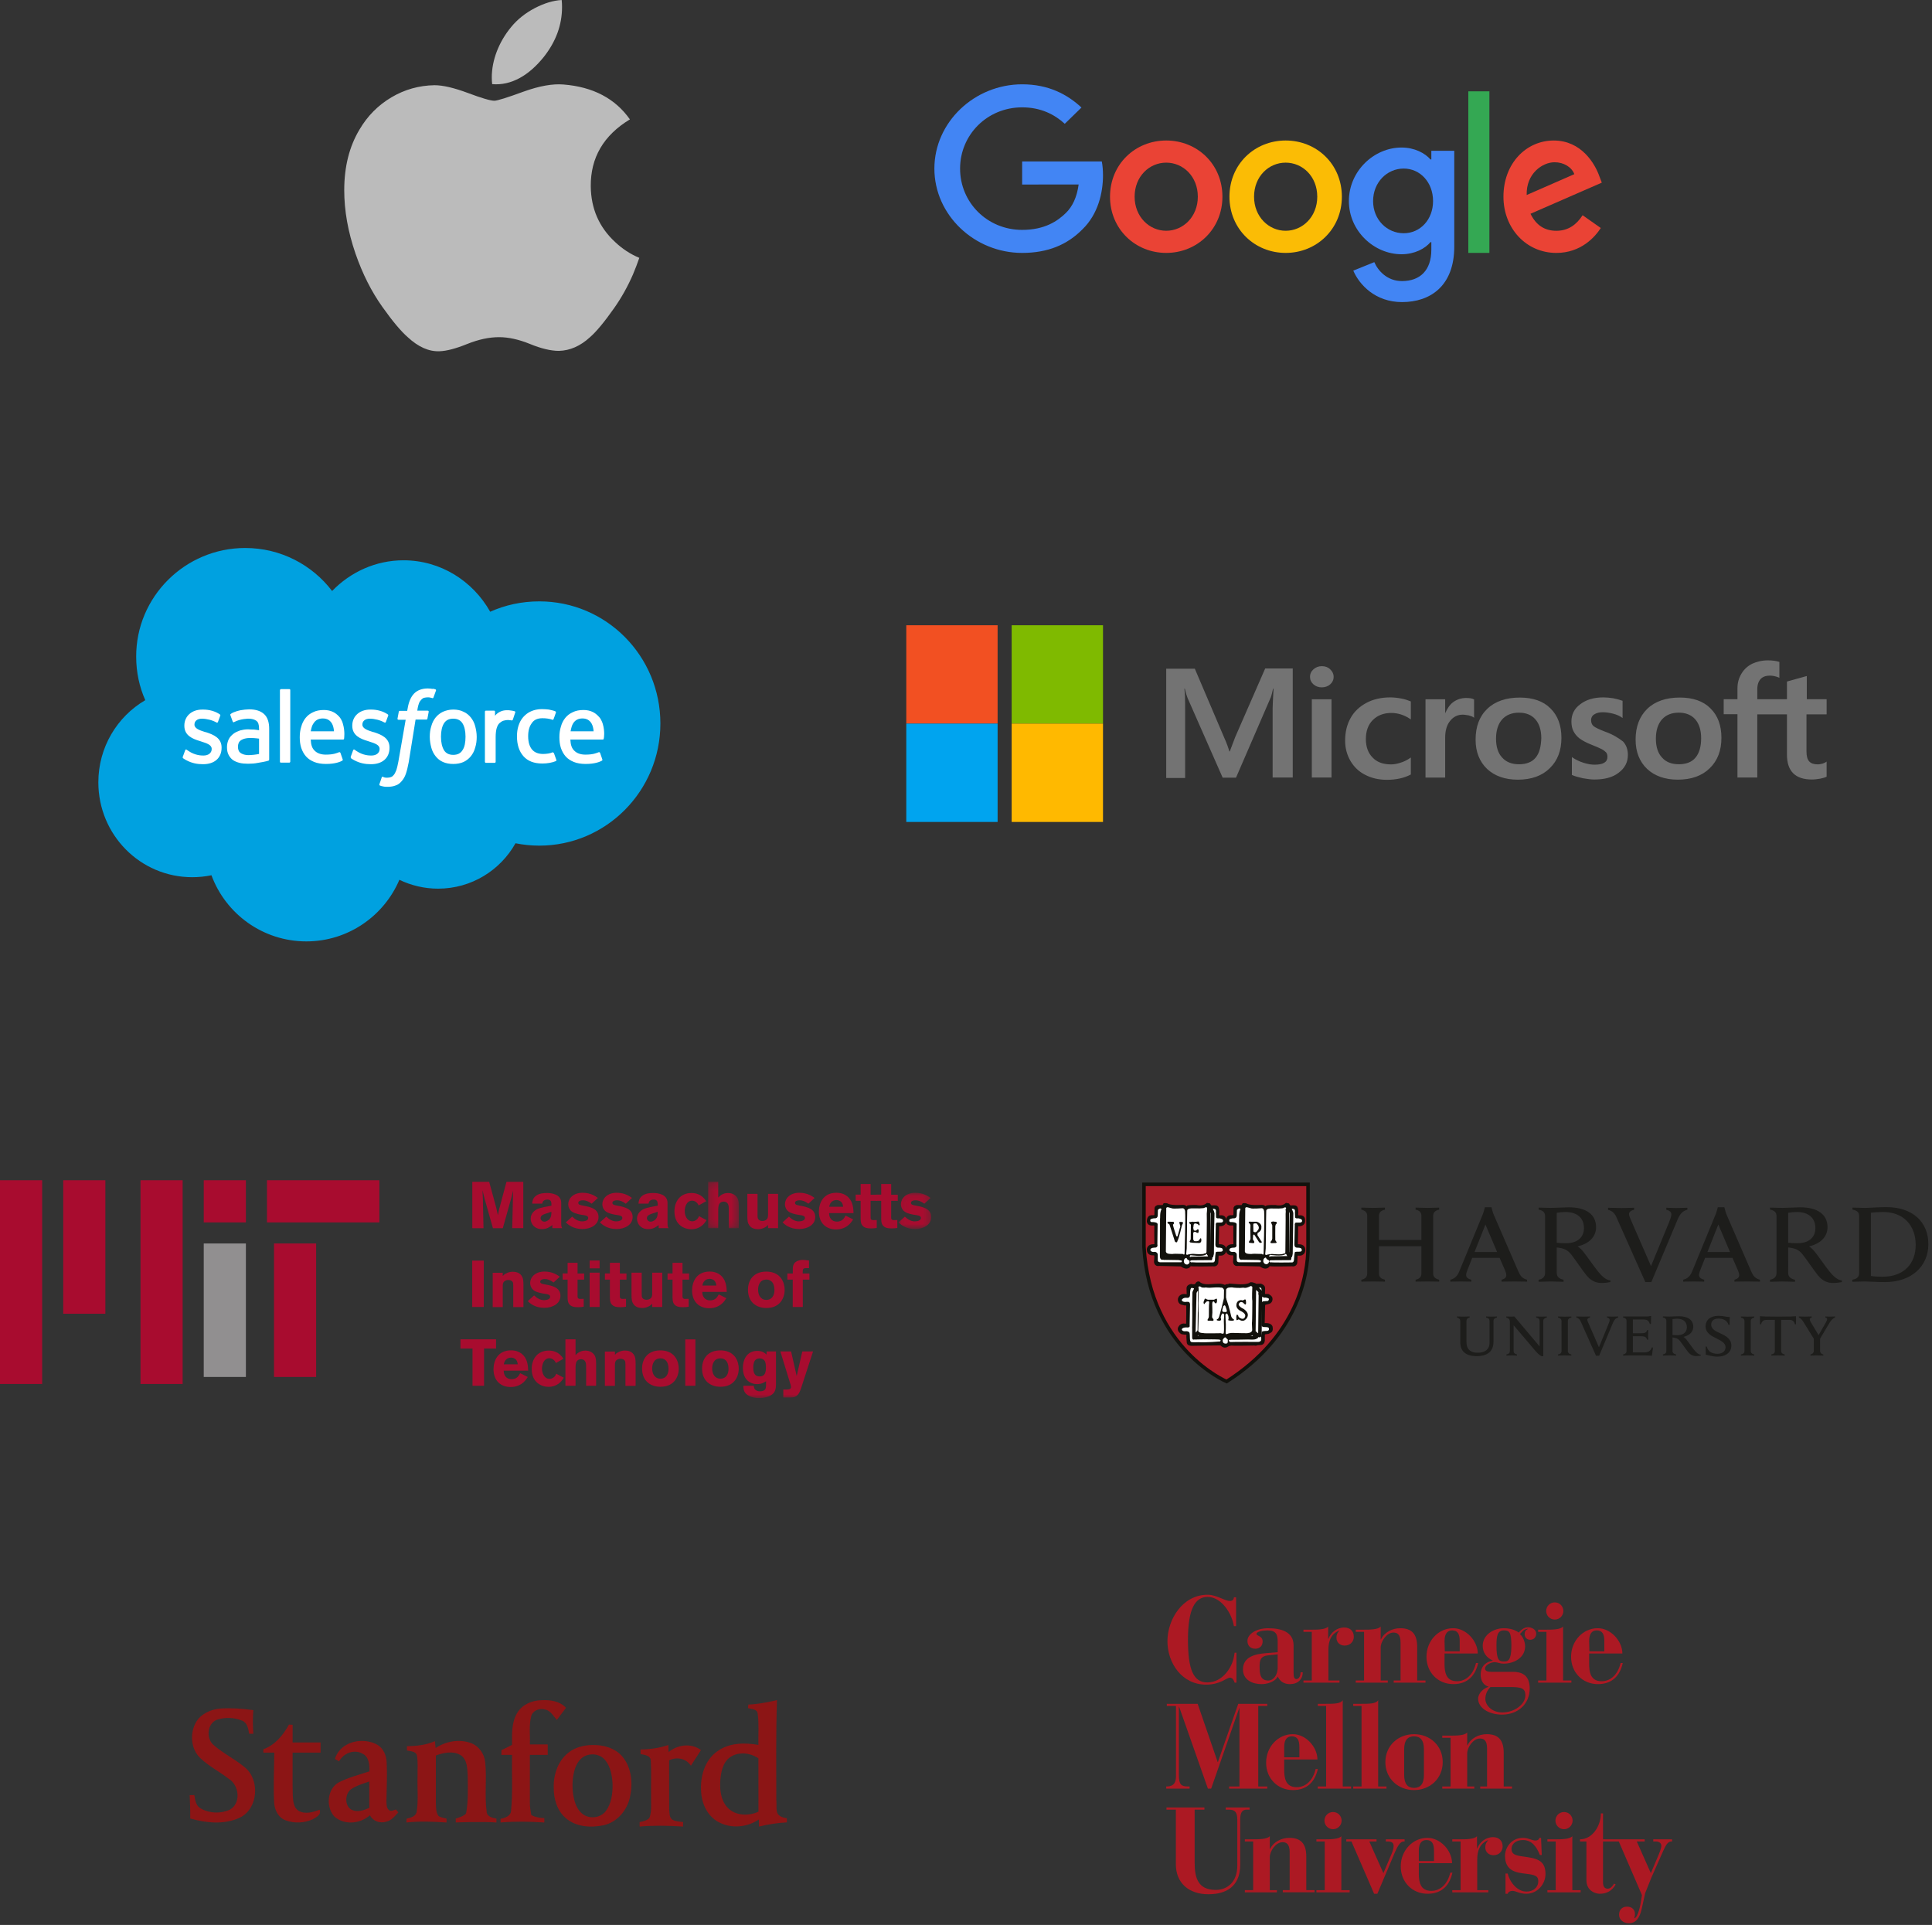 <svg height="274" viewBox="0 0 275 274" width="275" xmlns="http://www.w3.org/2000/svg" xmlns:xlink="http://www.w3.org/1999/xlink"><rect x="0" y="0" width="275" height="274" fill="#333333" stroke="none"/><mask id="a" fill="#fff"><path d="m0 30.894h116.985v-30.894h-116.985z" fill="#fff" fill-rule="evenodd"/></mask><mask id="b" fill="#fff"><path d="m.201.214h4.367v6.609h-4.367z" fill="#fff" fill-rule="evenodd"/></mask><mask id="c" fill="#fff"><path d="m.064.06h4.656v5.162h-4.656z" fill="#fff" fill-rule="evenodd"/></mask><mask id="d" fill="#fff"><path d="m0 31h132.546v-30.786h-132.546z" fill="#fff" fill-rule="evenodd"/></mask><g fill="none" fill-rule="evenodd" transform="translate(-26 -28)"><path d="m0 0h320v336h-320z"/><g fill-rule="nonzero" transform="translate(40 106)"><path d="m33.274 6.123c2.586-2.677 6.187-4.369 10.158-4.369 5.294 0 9.881 2.954 12.343 7.323 2.124-.954 4.494-1.477 6.987-1.477 9.542 0 17.237 7.785 17.237 17.385s-7.726 17.385-17.237 17.385c-1.17 0-2.309-.123-3.386-.338-2.155 3.846-6.279 6.462-11.02 6.462-1.97 0-3.848-.462-5.51-1.262-2.185 5.138-7.295 8.769-13.236 8.769-6.187 0-11.481-3.908-13.513-9.415-.893.185-1.816.277-2.74.277-7.387 0-13.359-6.031-13.359-13.508 0-4.985 2.678-9.354 6.679-11.692-.831-1.877-1.293-3.969-1.293-6.185-.031-8.523 6.957-15.477 15.514-15.477 5.048 0 9.542 2.4 12.374 6.123" fill="#00a1e0"/><path d="m12.026 29.702.337-.916c.061-.158.153-.095.215-.063.092.063.153.095.276.19.95.632 1.839.632 2.114.632.705 0 1.164-.379 1.164-.916v-.032c0-.569-.674-.79-1.471-1.043l-.184-.063c-1.073-.316-2.237-.79-2.237-2.181v-.032c0-1.327 1.042-2.275 2.543-2.275h.153c.889 0 1.716.253 2.329.664.061.032.123.095.092.19-.031.095-.306.822-.337.916-.061.158-.215.063-.215.063-.552-.316-1.379-.537-2.084-.537-.644 0-1.042.348-1.042.822v.032c0 .537.705.79 1.502 1.043l.153.032c1.073.348 2.206.822 2.206 2.181v.032c0 1.454-1.011 2.339-2.635 2.339-.797 0-1.563-.126-2.39-.569-.153-.095-.306-.158-.46-.284-.031-.063-.092-.095-.031-.221zm23.902 0 .337-.916c.061-.158.184-.095.215-.063.092.063.153.095.276.19.95.632 1.839.632 2.114.632.705 0 1.164-.379 1.164-.916v-.032c0-.569-.674-.79-1.471-1.043l-.184-.063c-1.073-.316-2.237-.79-2.237-2.181v-.032c0-1.327 1.042-2.275 2.543-2.275h.153c.889 0 1.716.253 2.329.664.061.032.123.095.092.19-.031.095-.306.822-.337.916-.061.158-.215.063-.215.063-.552-.316-1.379-.537-2.084-.537-.644 0-1.042.348-1.042.822v.032c0 .537.705.79 1.502 1.043l.153.032c1.073.348 2.206.822 2.206 2.181v.032c0 1.454-1.011 2.339-2.635 2.339-.797 0-1.563-.126-2.39-.569-.153-.095-.306-.158-.46-.284 0-.063-.061-.095-.031-.221zm17.712-4.33c.123.474.215.98.215 1.517 0 .537-.061 1.043-.215 1.517-.123.474-.337.885-.613 1.233-.276.348-.644.632-1.042.822-.429.19-.919.284-1.471.284s-1.042-.095-1.471-.284c-.429-.19-.766-.474-1.042-.822-.276-.348-.49-.758-.613-1.233-.123-.474-.215-.98-.215-1.517 0-.537.061-1.043.215-1.517.123-.474.337-.885.613-1.233.276-.348.644-.632 1.042-.822.429-.19.919-.316 1.471-.316s1.042.095 1.471.316c.429.19.766.474 1.042.822.276.348.49.758.613 1.233zm-1.379 1.485c0-.822-.153-1.454-.429-1.896-.276-.442-.735-.664-1.318-.664-.613 0-1.042.221-1.318.664-.276.442-.429 1.074-.429 1.896s.153 1.454.429 1.928c.276.442.705.664 1.318.664s1.042-.221 1.318-.664c.306-.442.429-1.106.429-1.928zm12.595 2.37.337.948c.031.126-.061.158-.061.158-.521.221-1.226.348-1.931.348-1.195 0-2.084-.348-2.697-1.043s-.919-1.643-.919-2.813c0-.537.061-1.043.215-1.517.153-.474.368-.885.674-1.233.306-.348.674-.632 1.103-.822.429-.19.95-.316 1.532-.316.398 0 .735.032 1.011.063.306.063.735.158.919.253.031 0 .123.063.092.158-.123.379-.215.632-.337.948-.061.158-.153.095-.153.095-.46-.158-.889-.221-1.44-.221-.674 0-1.195.221-1.502.695-.337.442-.521 1.043-.521 1.865 0 .885.215 1.517.582 1.928s.889.6 1.563.6c.276 0 .521-.032.735-.063.215-.032.429-.095.644-.19-.031.063.092.032.153.158zm6.956-4.14c.306 1.074.153 1.991.123 2.054 0 .126-.123.126-.123.126h-4.627c.031.727.184 1.233.552 1.58.337.348.858.569 1.593.569 1.103 0 1.563-.221 1.9-.348 0 0 .123-.032.184.095l.306.885c.061.158 0 .19-.031.221-.276.158-.981.474-2.329.474-.644 0-1.226-.095-1.685-.284-.46-.19-.858-.442-1.164-.79-.306-.348-.521-.758-.674-1.201-.153-.474-.215-.98-.215-1.517 0-.537.061-1.043.215-1.517.123-.474.337-.885.613-1.233.276-.348.644-.632 1.073-.822.429-.221.95-.316 1.532-.316.49 0 .95.095 1.318.284.276.126.582.348.889.695.153.126.429.6.552 1.043zm-4.597 1.011h3.279c-.031-.442-.123-.822-.306-1.138-.276-.442-.674-.695-1.287-.695s-1.042.253-1.318.695c-.184.284-.276.664-.368 1.138zm-32.39-1.011c.306 1.074.153 1.991.153 2.054 0 .126-.123.126-.123.126h-4.627c.031.727.184 1.233.552 1.58.337.348.858.569 1.593.569 1.103 0 1.563-.221 1.9-.348 0 0 .123-.032.184.095l.306.885c.061.158 0 .19-.031.221-.276.158-.981.474-2.329.474-.644 0-1.226-.095-1.685-.284-.46-.19-.858-.442-1.164-.79-.306-.348-.521-.758-.674-1.201-.153-.474-.215-.98-.215-1.517 0-.537.061-1.043.215-1.517.123-.474.337-.885.613-1.233.276-.348.644-.632 1.073-.822.429-.221.95-.316 1.532-.316.49 0 .95.095 1.318.284.276.126.582.348.889.695.123.126.429.6.521 1.043zm-4.597 1.011h3.31c-.031-.442-.123-.822-.306-1.138-.276-.442-.674-.695-1.287-.695s-1.042.253-1.318.695c-.215.284-.306.664-.398 1.138zm-8.121-.253s.368.032.766.095v-.19c0-.632-.123-.948-.368-1.138-.245-.19-.644-.316-1.134-.316 0 0-1.134 0-2.022.474-.031.032-.061.032-.061.032s-.123.032-.153-.063l-.337-.916c-.061-.126.031-.19.031-.19.429-.348 1.41-.537 1.41-.537.337-.063.889-.126 1.226-.126.919 0 1.624.221 2.114.664s.735 1.138.735 2.117v4.361s0 .126-.092.158c0 0-.184.063-.337.095-.153.032-.705.158-1.164.221-.46.095-.919.126-1.41.126-.46 0-.858-.032-1.226-.126-.368-.095-.674-.221-.95-.411-.245-.19-.46-.442-.613-.758-.153-.284-.215-.664-.215-1.074s.092-.79.245-1.106c.153-.316.398-.569.674-.79.276-.221.613-.348.95-.474.368-.095.735-.158 1.134-.158.368.032.613.032.797.032zm-1.839 3.35s.429.348 1.348.284c.674-.032 1.256-.158 1.256-.158v-2.181s-.582-.095-1.256-.095c-.95 0-1.348.348-1.348.348-.276.19-.398.506-.398.916 0 .253.061.474.153.632.031.063.061.126.245.253zm39.071-5.783c-.031.126-.276.79-.337 1.011-.031.095-.092.126-.184.126 0 0-.276-.063-.521-.063-.153 0-.398.032-.613.095s-.398.19-.582.348c-.184.158-.306.411-.398.695-.092.284-.153.758-.153 1.264v3.54c0 .095-.061.158-.153.158h-1.226c-.092 0-.153-.063-.153-.158v-7.111c0-.095.061-.158.123-.158h1.195c.092 0 .123.063.123.158v.569c.184-.253.49-.474.766-.6.276-.126.613-.221 1.195-.19.306.032.705.095.766.126.123.032.184.063.153.19zm-11.369-3.287c.031 0 .123.063.092.158l-.368 1.011c-.031.063-.061.126-.215.063-.031 0-.092-.032-.245-.063-.092-.032-.245-.032-.368-.032-.184 0-.337.032-.49.063-.153.032-.276.126-.398.253-.123.126-.245.284-.337.506-.184.506-.245 1.043-.245 1.074h1.471c.123 0 .153.063.153.158l-.184.98c-.031.158-.153.126-.153.126h-1.532l-.981 6.099c-.123.632-.245 1.169-.398 1.612-.153.442-.337.758-.613 1.074-.245.284-.521.506-.858.6-.306.126-.705.19-1.134.19-.215 0-.429 0-.674-.063-.184-.032-.276-.063-.429-.126-.061-.032-.092-.095-.061-.19s.306-.853.337-.98c.061-.126.153-.063.153-.063.092.032.153.063.245.095.123.032.245.032.368.032.215 0 .398-.032.552-.095.184-.063.306-.19.429-.348.123-.158.215-.379.337-.664.092-.284.184-.695.276-1.169l1.042-5.973h-1.011c-.123 0-.153-.063-.153-.158l.184-.98c.031-.158.153-.126.153-.126h1.042l.061-.316c.153-.948.46-1.675.919-2.149.46-.474 1.134-.727 1.961-.727.245 0 .46.032.644.063.123-.032.276 0 .429.063zm-20.654 10.271c0 .095-.061.158-.123.158h-1.226c-.092 0-.123-.063-.123-.158v-10.144c0-.063.061-.158.123-.158h1.226c.092 0 .123.063.123.158z" fill="#fff"/></g><g fill-rule="nonzero" transform="translate(155 117)"><path d="m46.824 15.904-.776 2.052h-.065c-.129-.463-.366-1.167-.754-2.012l-4.158-9.757h-4.072v15.551h2.693v-9.596c0-.604 0-1.288-.022-2.133-.022-.422-.065-.744-.086-.986h.065c.129.604.28 1.046.388 1.328l4.998 11.347h1.896l4.955-11.447c.108-.262.215-.785.323-1.227h.065c-.065 1.147-.108 2.173-.129 2.796v9.858h2.865v-15.531h-3.921zm10.902-5.372h2.801v11.146h-2.801zm1.422-4.708c-.474 0-.862.161-1.185.443-.323.282-.496.644-.496 1.086 0 .422.172.785.496 1.066.323.282.711.422 1.185.422.474 0 .883-.161 1.185-.422.323-.282.496-.644.496-1.066 0-.422-.172-.785-.496-1.086-.28-.282-.689-.443-1.185-.443m11.311 4.607c-.517-.101-1.056-.161-1.573-.161-1.271 0-2.435.262-3.404.785s-1.745 1.247-2.241 2.153c-.517.925-.776 1.992-.776 3.219 0 1.066.259 2.012.754 2.877.496.845 1.185 1.529 2.111 1.992.883.463 1.917.704 3.081.704 1.336 0 2.478-.262 3.383-.744l.022-.02v-2.414l-.108.08c-.409.282-.883.523-1.357.664-.496.161-.948.241-1.336.241-1.12 0-2.004-.302-2.628-.966-.646-.644-.97-1.529-.97-2.636 0-1.147.323-2.052.991-2.716.668-.664 1.551-1.006 2.628-1.006.905 0 1.831.282 2.672.845l.108.08v-2.555l-.022-.02c-.366-.141-.776-.302-1.336-.402m9.243-.08c-.689 0-1.336.201-1.896.624-.474.362-.797.885-1.077 1.509h-.022v-1.951h-2.801v11.146h2.801v-5.693c0-.966.215-1.77.689-2.354.474-.604 1.077-.905 1.81-.905.259 0 .517.06.84.101.302.08.517.161.668.262l.108.08v-2.615l-.065-.02c-.194-.121-.582-.181-1.056-.181m7.627-.06c-1.961 0-3.533.543-4.632 1.609-1.12 1.066-1.659 2.535-1.659 4.386 0 1.73.56 3.138 1.637 4.164 1.077 1.006 2.542 1.529 4.374 1.529 1.917 0 3.447-.543 4.546-1.63 1.12-1.086 1.659-2.535 1.659-4.325 0-1.77-.517-3.179-1.573-4.205-1.013-1.026-2.499-1.529-4.352-1.529m2.241 8.57c-.517.624-1.336.925-2.348.925s-1.831-.302-2.413-.966c-.582-.624-.862-1.529-.862-2.676 0-1.187.302-2.092.862-2.736.582-.644 1.379-.966 2.391-.966.991 0 1.767.302 2.327.925.56.624.862 1.529.862 2.716-.043 1.207-.28 2.153-.819 2.776m9.932-3.702c-.883-.342-1.444-.604-1.702-.825-.215-.201-.323-.483-.323-.845 0-.302.129-.604.452-.805.323-.201.689-.302 1.228-.302.474 0 .97.08 1.444.201.474.121.905.302 1.25.543l.108.08v-2.454l-.065-.02c-.323-.121-.754-.241-1.271-.342-.517-.08-.991-.121-1.379-.121-1.336 0-2.435.302-3.296.966-.862.624-1.271 1.469-1.271 2.454 0 .523.086.986.28 1.368s.474.744.862 1.046c.388.282.948.604 1.724.905.646.262 1.142.463 1.444.624.302.161.496.342.646.483.108.161.172.362.172.624 0 .744-.603 1.107-1.831 1.107-.474 0-.97-.08-1.551-.262-.582-.181-1.12-.443-1.573-.744l-.108-.08v2.555l.065.02c.409.181.905.302 1.508.443.603.101 1.142.181 1.616.181 1.444 0 2.628-.302 3.469-.966.862-.644 1.314-1.469 1.314-2.535 0-.744-.215-1.408-.689-1.911-.625-.483-1.4-.986-2.521-1.388m10.6-4.869c-1.961 0-3.533.543-4.632 1.609s-1.659 2.535-1.659 4.386c0 1.73.56 3.138 1.637 4.164 1.077 1.006 2.542 1.529 4.374 1.529 1.917 0 3.447-.543 4.546-1.63 1.12-1.086 1.659-2.535 1.659-4.325 0-1.77-.517-3.179-1.573-4.205-1.013-1.026-2.499-1.529-4.352-1.529m2.219 8.57c-.517.624-1.336.925-2.348.925-1.034 0-1.831-.302-2.413-.966-.582-.624-.862-1.529-.862-2.676 0-1.187.302-2.092.862-2.736.582-.644 1.379-.966 2.391-.966.97 0 1.767.302 2.327.925.56.624.862 1.529.862 2.716 0 1.207-.28 2.153-.819 2.776m18.679-6.176v-2.153h-2.822v-3.299l-.086.02-2.672.744-.065.02v2.515h-4.223v-1.408c0-.644.172-1.147.474-1.469.302-.322.754-.483 1.314-.483.388 0 .797.08 1.25.262l.108.06v-2.273l-.065-.02c-.388-.121-.905-.201-1.573-.201-.84 0-1.573.181-2.241.483-.668.342-1.163.805-1.53 1.428-.366.604-.56 1.288-.56 2.072v1.549h-1.961v2.133h1.961v9.013h2.822v-8.993h4.223v5.734c0 2.354 1.185 3.541 3.555 3.541.388 0 .797-.06 1.185-.121.409-.08.711-.181.883-.262l.022-.02v-2.153l-.108.08c-.172.101-.323.181-.582.241-.215.06-.409.08-.56.08-.56 0-.948-.121-1.228-.422-.259-.282-.388-.744-.388-1.428v-5.271z" fill="#737373"/><path d="m0 0h13v14h-13z" fill="#f25022"/><path d="m15 0h13v14h-13z" fill="#7fba00"/><path d="m0 14h13v14h-13z" fill="#00a4ef"/><path d="m15 14h13v14h-13z" fill="#ffb900"/></g><g mask="url(#a)" transform="matrix(1 0 0 -1 186 226)"><g fill-rule="nonzero"><path d="m.556 5.05c0 .238-.154.415-.469.484v.154c.174 0 .755-.024.918-.024.141 0 .703.024.878.024v-.154c-.292-.058-.445-.232-.445-.484v-3.027c0-.959.521-1.5 1.612-1.5.94 0 1.671.426 1.671 1.429v3.11c0 .225-.14.403-.492.472v.154c.128 0 .608-.024.772-.024.14 0 .643.024.772.024v-.154c-.34-.082-.491-.235-.491-.472v-2.943c0-1.321-.761-2.08-2.404-2.08-1.529 0-2.322.702-2.322 1.943z" fill="#1d1d1b" transform="translate(47.3 4.923)"/><path d="m.139.281c.356.067.496.249.496.472v4.184c0 .355-.187.515-.506.602v.154c.181-.014.483-.022.638-.022.14 0 .359.002.506.022l3.595-4.267v3.64c0 .224-.141.403-.492.472v.154c.129 0 .591-.024.756-.024.143 0 .639.024.769.024v-.154c-.343-.082-.508-.236-.508-.472v-5.023h-.217c-.136.032-.394.18-.786.614l-3.217 3.782v-3.687c0-.224.128-.402.479-.472v-.155c-.129 0-.591.025-.756.025-.142 0-.627-.025-.758-.025z" fill="#1d1d1b" transform="translate(54.277 4.918)"/><path d="m.139 1.543h.152c.08-.313.258-.598.506-.762.258-.184.664-.272.991-.272.723 0 1.182.362 1.182.934 0 .593-.587.9-1.291 1.255-.523.264-1.552.701-1.552 1.704 0 .935.706 1.516 1.836 1.516.745 0 1.095-.184 1.598-.16l-.01-1.134h-.154c-.201.668-.802.901-1.461.901-.736 0-1.012-.425-1.012-.857 0-.619.6-.931 1.28-1.237.765-.344 1.594-.778 1.594-1.745 0-.915-.709-1.578-2.006-1.578-.771 0-1.234.222-1.639.273z" fill="#1d1d1b" transform="translate(82.645 4.784)"/><path d="m2.223 2.385-1.464 2.371c-.25.416-.441.636-.72.74v.154c.201 0 .742-.024.896-.024.139 0 .724.024.935.024v-.154c-.187-.033-.275-.128-.275-.271 0-.126.085-.287.17-.428.084-.139 1.079-1.807 1.079-1.807l1.04 1.806c.105.181.179.36.179.479 0 .108-.076.197-.253.22v.154c.176 0 .546-.024.664-.024s.543.024.718.024v-.143c-.4-.165-.65-.52-.892-.93l-1.331-2.245m.091.283v-1.894c0-.188.142-.424.462-.483v-.155c-.178 0-.761.025-.93.025-.142 0-.701-.025-.903-.025v.155c.321.059.476.295.476.483v1.811" fill="#1d1d1b" transform="translate(96.01 4.962)"/><path d="m.139 5.611h3.432c.106 0 .292.012.398.059h.154l-.024-1.126h-.152c-.131.354-.266.638-.931.638h-1.49v-1.962h1.149c.167 0 .37.014.458.035.258.057.372.202.424.424h.153c-.011-.17-.011-.557-.011-.671 0-.115.011-.523.011-.707h-.153c-.074.222-.174.39-.424.452-.088.024-.294.043-.458.043h-1.149v-2.301h1.621c.708 0 .914.298 1.09.719l.152-.036-.152-1.156c-.526.047-.842.047-1.44.047h-1.713c-.165 0-.771-.024-.947-.024v.154c.309.059.49.214.49.513v4.256c0 .264-.141.429-.488.487z" fill="#1d1d1b" transform="translate(70.896 5)"/><path d="m.556 4.91c0 .285-.169.443-.499.515v.153c.184 0 .78-.023.954-.023.145 0 .758.023.944.023v-.153c-.329-.072-.501-.214-.501-.515v-4.227c0-.285.169-.441.501-.511v-.155c-.186 0-.773.024-.944.024-.148 0-.769-.024-.954-.024v.155c.338.064.5.213.5.511z" fill="#1d1d1b" transform="translate(61.712 5.027)"/><path d="m.556 4.91c0 .285-.171.443-.501.515v.153c.184 0 .78-.023.953-.023.147 0 .759.023.945.023v-.153c-.329-.072-.501-.214-.501-.515v-4.227c0-.285.169-.441.501-.511v-.155c-.185 0-.771.024-.945.024-.145 0-.769-.024-.953-.024v.155c.337.064.501.213.501.511z" fill="#1d1d1b" transform="translate(87.75 5.027)"/><path d="m2.64 5.611c-1.882 0-2.183.035-2.567.059l.003-1.147h.153c.14.508.421.627.784.627h1.18v-4.416c0-.298-.162-.448-.501-.511v-.155c.186 0 .813.024.958.024.172 0 .761-.024.945-.024v.155c-.333.071-.501.226-.501.511v4.416h1.171c.377 0 .646-.129.786-.627h.152l.003 1.147c-.382-.024-.683-.059-2.566-.059" fill="#1d1d1b" transform="translate(90.437 4.976)"/><path d="m1.39.842c0-.285.18-.44.512-.511v-.155c-.184 0-.786.024-.958.024-.147 0-.735-.024-.92-.024v.155c.308.059.489.213.489.511v4.27c0 .263-.142.428-.488.487v.154c.184 0 .766-.023.931-.023.269 0 1.035.046 1.336.046 1.319 0 2.053-.551 2.053-1.494 0-.742-.547-1.244-1.388-1.449 0 0 .192-.113.384-.337.233-.277.861-1.187 1.121-1.505.26-.319.593-.675.95-.691v-.124c-.171-.038-.445-.071-.655-.071-.448 0-.805.16-1.153.584-.301.369-.81 1.135-1.111 1.522-.192.246-.425.439-.85.51-.082.014-.16.026-.253.037zm0 2.269c.175-.024.434-.035.689-.035 1.033 0 1.358.6 1.358 1.13 0 .751-.496 1.216-1.4 1.216-.187 0-.458-.024-.647-.059z" fill="#1d1d1b" transform="translate(76.673 4.868)"/><path d="m.695 4.91c-.12.269-.305.466-.62.536v.157c.196 0 .874-.025 1.023-.025.137 0 .73.025.931.025v-.152c-.179-.035-.382-.134-.382-.319 0-.132.079-.312.231-.65l1.421-3.264 1.345 3.269c.106.264.183.468.183.624 0 .173-.158.292-.381.339v.152c.179 0 .617-.025.753-.025.125 0 .639.025.835.025v-.157c-.336-.092-.54-.278-.728-.72l-1.979-4.711h-.448z" fill="#1d1d1b" transform="translate(64.294 5.009)"/><path d="m1.251 9.398c-.229.51-.58.881-1.174 1.014v.297c.37 0 1.598-.045 1.88-.045.26 0 1.45.045 1.829.045v-.289c-.336-.066-.723-.256-.723-.606 0-.247.152-.588.434-1.228l2.695-6.185 2.55 6.196c.199.502.347.885.347 1.182 0 .329-.302.553-.725.642v.289c.337 0 1.158-.045 1.418-.045.237 0 1.211.045 1.582.045v-.28c-.636-.174-1.025-.543-1.379-1.379l-3.749-8.93h-.848z" fill="#1d1d1b" transform="translate(68.812 15.378)"/><path d="m0 .281c.49.113.834.337.834.897v8.187c0 .538-.32.761-.834.895v.291c.257 0 1.364-.044 1.634-.044.31 0 1.471.044 1.726.044v-.291c-.489-.112-.852-.336-.852-.895v-3.42h6.042v3.42c0 .559-.322.783-.832.895v.291c.255 0 1.395-.044 1.705-.044.267 0 1.401.044 1.653.044v-.291c-.489-.112-.852-.336-.852-.895v-8.187c0-.538.34-.763.852-.897v-.268c-.253 0-1.386.022-1.653.022-.31 0-1.45-.022-1.705-.022v.268c.486.113.832.337.832.897v3.869h-6.042v-3.869c0-.56.34-.763.852-.897v-.268c-.255 0-1.416.022-1.726.022-.269 0-1.377-.022-1.634-.022z" fill="#1d1d1b" transform="translate(33.773 15.557)"/><path d="m0 .421c.627.113.972.364.972.942v8.142c0 .561-.341.783-.947.895v.291c.349 0 1.485-.044 1.8-.044.508 0 1.925.112 3.028.112 3.716 0 5.973-2.095 5.973-5.281 0-3.096-2.348-5.391-6.18-5.391-1.105 0-2.415.088-2.928.088-.312 0-1.371-.044-1.719-.044zm2.646.539c.379-.069 1.078-.113 1.629-.113 3.122 0 4.747 1.897 4.747 4.543 0 2.743-1.715 4.673-4.634 4.673-.596 0-1.342-.045-1.743-.111z" fill="#1d1d1b" transform="translate(103.656 15.417)"/><path d="m2.64 1.543c0-.543.34-.837.967-.972v-.291c-.349 0-1.486.045-1.813.045-.276 0-1.391-.045-1.74-.045v.291c.582.113.924.405.924.972v8.084c0 .497-.266.812-.923.924v.291c.349 0 1.451-.044 1.76-.044.511 0 1.96.086 2.532.086 2.499 0 3.891-1.043 3.891-2.828 0-1.407-1.038-2.354-2.631-2.745 0 0 .361-.213.725-.64.441-.523 1.658-2.282 2.15-2.885.492-.603 1.123-1.277 1.798-1.308v-.237c-.323-.07-.841-.131-1.237-.131-.852 0-1.529.301-2.187 1.106-.567.699-1.56 2.184-2.129 2.917-.363.467-.801.831-1.605.965-.158.027-.307.048-.482.068zm0 4.294c.331-.044.82-.066 1.304-.066 1.955 0 2.569 1.136 2.569 2.139 0 1.425-.94 2.304-2.652 2.304-.353 0-.867-.045-1.221-.111z" fill="#1d1d1b" transform="translate(58.948 15.267)"/><path d="m2.64 1.543c0-.543.342-.837.969-.972v-.291c-.348 0-1.484.045-1.811.045-.281 0-1.393-.045-1.742-.045v.291c.58.113.924.405.924.972v8.084c0 .497-.269.812-.922.924v.291c.35 0 1.448-.044 1.76-.044.512 0 1.961.086 2.529.086 2.504 0 3.891-1.043 3.891-2.828 0-1.407-1.035-2.354-2.63-2.745 0 0 .363-.213.724-.64.445-.523 1.662-2.282 2.153-2.885.494-.603 1.125-1.277 1.796-1.308v-.237c-.319-.07-.84-.131-1.231-.131-.854 0-1.534.301-2.19 1.106-.567.699-1.557 2.184-2.131 2.917-.363.467-.8.831-1.602.965-.161.027-.308.048-.485.068zm0 4.294c.335-.044.821-.066 1.306-.066 1.955 0 2.568 1.136 2.568 2.139 0 1.425-.941 2.304-2.65 2.304-.356 0-.868-.045-1.224-.111z" fill="#1d1d1b" transform="translate(91.89 15.267)"/><path d="m0 .281c.661.156 1.025.588 1.266 1.167l3.346 8.127c.142.336.308 1.027.308 1.027h.936s.167-.693.307-1.03l3.536-8.147c.252-.561.525-.966 1.228-1.144l-.002-.271c-.383 0-1.573.022-1.844.022-.269 0-1.406-.022-1.788-.022l.001.271c.515.128.677.392.677.648 0 .217-.089.463-.197.717l-.76 1.75h-3.896l-.696-1.76c-.078-.199-.171-.481-.171-.671 0-.294.152-.528.736-.684l-.001-.271c-.346 0-1.259.022-1.473.022l-1.513-.022zm6.662 3.945-1.664 3.913-1.55-3.913z" fill="#1d1d1b" transform="translate(46.439 15.559)"/><path d="m.139.281c.661.156 1.025.588 1.265 1.167l3.347 8.127c.142.336.31 1.027.31 1.027h.936s.166-.693.304-1.03l3.537-8.147c.25-.561.526-.966 1.226-1.144l-.001-.271c-.382 0-1.573.022-1.845.022-.267 0-1.403-.022-1.786-.022v.271c.518.128.678.392.678.648 0 .217-.088.463-.194.717l-.763 1.75h-3.896l-.697-1.76c-.078-.199-.17-.481-.17-.671 0-.294.152-.528.736-.684v-.271c-.347 0-1.259.022-1.475.022l-1.514-.022zm6.662 3.945-1.665 3.913-1.549-3.913z" fill="#1d1d1b" transform="translate(79.448 15.559)"/><path d="m0 28.054h23.33v-8.896c0-4.076-1.503-12.72-11.578-19.154 0 0-10.916 4.602-11.752 19.154z" fill="#a81d28" transform="translate(2.881 1.34)"/></g><path d="m0 28.195h23.352v-8.902c0-4.078-1.505-12.727-11.589-19.164 0 0-10.927 4.605-11.764 19.164z" stroke="#12110c" stroke-width=".5" transform="translate(2.834 1.223)"/><path d="m5.836.421s-.208-.669-1.133.019l-3.176.077s-.416-.135-.472.304c0 0 .076.877.038.954 0 0 .019.248-.398.248 0 0-.642-.076-.661.497 0 0-.112.611.776.59 0 0 .283-.133.303.23 0 0-.037 2.482-.019 2.671 0 0 .076.228-.36.267 0 0-.623-.133-.699.285 0 0-.037.63.379.669 0 0 .51-.039.604.095 0 0 .114-.075.095.38l.02.784s.055.209.377.189c0 0 .586-.038.663.02 0 0 .131.171.169.248 0 0 .303.019.359-.058 0 0 .454-.305 2.174-.19 0 0 .265 0 .32-.077 0 0 .323-.248.511.019 0 0 .283.058 1.134.038 0 0 .928-.247 1.569.287l.209-.038s.264-.438.453-.305c0 0 .567.056.661-.058 0 0 .188-.284.094-1.031 0 0-.112-.323.436-.323 0 0 .625.115.548-.476 0 0 .17-.668-.869-.573 0 0-.133-.191-.115-.325 0 0-.018-2.174-.037-2.424 0 0-.018-.344.434-.324 0 0 .606.04.626-.515 0 0 .075-.725-.796-.591 0 0-.264-.039-.304-.211l-.035-.954s.018-.477-.511-.362c-.075 0-2.948-.059-3.195.017 0 0-.134.019-.171-.056" fill="#fff" fill-rule="nonzero" transform="translate(14.703 17.541)"/><path d="m6.67 8.416s.133.056.17.151c0 0 .398.039.453.096l1.249-.096s1.228-.094 1.758.289c0 0 .19 0 .323-.058 0 0 .263-.058.339-.171l.719.019s.416-.135.377-.402v-.343s-.076-.687.113-.726h.55s.454-.209.397-.476c0 0 .019-.38-.377-.458 0 0-.399-.114-.53-.096 0 0-.133-.171-.153-.381l-.055-2.5s-.039-.267.359-.229c0 0 .585.058.756-.268 0 0 .151-.552-.151-.648l-.226-.113-.493-.079s-.207-.017-.226-.38v-.667s.02-.46-.34-.46l-.529-.038s-.132-.113-.396-.037c0 0-3.214-.059-3.328-.02l-.378-.077s-.415-.382-.756-.094l-.264.21s-.19-.039-.264-.019c-.076.019-3.555-.039-3.555-.039s-.737-.077-.793.172c0 0-.094.972-.057 1.089 0 0 0 .285-.17.303 0 0-.737.038-.756.116 0 0-.398.285-.284.57 0 0 .133.383.529.421 0 0 .605-.097.605.075 0 0 .039.115.039.305 0 0 .037 2.272.018 2.425 0 0 .056.286-.19.286 0 0-.264-.076-.434.038 0 0-.454-.019-.548.344 0 0-.076.229.037.421 0 0 .209.419.814.285 0 0 .34-.096.378.151l-.018.918s-.077.247.396.38c0 0 .605-.171.793.134 0 0 .209.421.377.135 0 0 .361-.344 1.344-.308 0 0 1.702.135 1.739.06 0 0 .416-.06.529-.192z" fill="#fff" fill-rule="nonzero" transform="translate(7.764 6.356)"/><path d="m5.836.421s-.209-.669-1.135.019l-3.176.077s-.416-.135-.473.305c0 0 .076.877.037.954 0 0 .02.249-.396.249 0 0-.642-.078-.66.495 0 0-.114.613.774.592 0 0 .282-.133.303.23 0 0-.038 2.48-.02 2.672 0 0 .077.227-.358.266 0 0-.625-.133-.699.287 0 0-.039.629.377.668 0 0 .511-.039.606.093 0 0 .114-.074.094.385l.019.781s.057.21.377.191c0 0 .588-.038.664.019 0 0 .132.171.168.248 0 0 .304.018.361-.056 0 0 .453-.307 2.175-.192 0 0 .263 0 .32-.077 0 0 .321-.248.51.02 0 0 .283.057 1.135.038 0 0 .925-.248 1.568.286l.207-.039s.264-.437.455-.304c0 0 .566.058.661-.058 0 0 .19-.286.093-1.031 0 0-.112-.324.436-.324 0 0 .623.113.548-.476 0 0 .17-.668-.869-.573 0 0-.133-.191-.115-.325 0 0-.018-2.174-.037-2.424 0 0-.018-.341.435-.324 0 0 .605.04.623-.515 0 0 .075-.725-.793-.59 0 0-.265-.04-.304-.211l-.037-.954s.019-.477-.512-.363c-.075 0-2.947-.056-3.194.019 0 0-.132.019-.169-.056" fill="#fff" fill-rule="nonzero" transform="translate(3.458 17.541)"/><path d="m5.836.421s-.208-.669-1.133.019l-3.176.077s-.416-.135-.472.304c0 0 .076.877.038.954 0 0 .019.248-.398.248 0 0-.642-.076-.661.497 0 0-.112.611.776.59 0 0 .283-.133.303.23 0 0-.037 2.482-.019 2.671 0 0 .076.228-.36.267 0 0-.623-.133-.699.285 0 0-.037.63.379.669 0 0 .51-.039.604.095 0 0 .114-.075.095.38l.02.784s.055.209.377.189c0 0 .586-.038.663.02 0 0 .131.171.169.248 0 0 .303.019.359-.058 0 0 .454-.305 2.174-.19 0 0 .265 0 .32-.077 0 0 .323-.248.511.019 0 0 .283.058 1.134.038 0 0 .928-.247 1.569.287l.209-.038s.264-.438.453-.305c0 0 .567.056.661-.058 0 0 .188-.284.094-1.031 0 0-.112-.323.436-.323 0 0 .625.115.548-.476 0 0 .17-.668-.869-.573 0 0-.133-.191-.115-.325 0 0-.018-2.174-.037-2.424 0 0-.018-.344.434-.324 0 0 .606.04.626-.515 0 0 .075-.725-.796-.591 0 0-.264-.039-.304-.211l-.035-.954s.018-.477-.511-.362c-.075 0-2.948-.059-3.195.017 0 0-.134.019-.171-.056" fill="#12110c" fill-rule="nonzero" transform="translate(14.703 17.541)"/><path d="m5.836.421s-.208-.67-1.133.019l-3.177.077s-.416-.135-.472.305c0 0 .077.878.037.954 0 0 .019.248-.398.248 0 0-.642-.077-.661.497 0 0-.112.611.775.591 0 0 .283-.133.303.23 0 0-.037 2.482-.019 2.672 0 0 .077.229-.359.267 0 0-.624-.133-.7.285 0 0-.037.631.379.669 0 0 .51-.038.604.095 0 0 .115-.075.094.381l.02.784s.054.209.377.189c0 0 .586-.038.662.02 0 0 .131.17.17.248 0 0 .303.019.359-.058 0 0 .453-.305 2.174-.19 0 0 .265 0 .32-.077 0 0 .323-.248.511.019 0 0 .283.058 1.134.038 0 0 .928-.247 1.569.287l.209-.038s.264-.438.453-.306c0 0 .567.056.661-.057 0 0 .189-.286.095-1.031 0 0-.113-.325.435-.325 0 0 .624.115.547-.476 0 0 .17-.669-.869-.573 0 0-.133-.191-.114-.325 0 0-.018-2.174-.038-2.423 0 0-.019-.344.434-.325 0 0 .606.04.626-.514 0 0 .074-.725-.796-.591 0 0-.264-.04-.304-.211l-.036-.954s.018-.477-.51-.362c-.075 0-2.949-.058-3.196.018 0 0-.134.019-.171-.056z" stroke="#12110c" stroke-width=".5" transform="translate(14.703 17.541)"/><path d="m.632 6.733s.042-.382.042-.479c0-.095-.063-5.514-.063-5.514s.063-.42-.343-.63c0 0-.109-.037-.129.23l.042 5.723s.043.708.451.67" fill="#fff" fill-rule="nonzero" transform="translate(16.411 19.091)"/><path d="m.632 6.733s.042-.382.042-.479c0-.095-.063-5.515-.063-5.515s.063-.42-.344-.63c0 0-.109-.038-.13.229l.043 5.724s.042.708.452.67z" stroke="#12110c" stroke-width=".5" transform="translate(16.412 19.092)"/><path d="m1.39.842s.038 5.381.02 5.476c-.02.094.018-.078.018-.078s-.057.936.19 1.319c0 0-.077.323-.511-.077l-.019-.781s0-.44-.396-.421c0 0-.454.02-.662-.19 0 0-.113-.42.321-.345 0 0 .681 0 .719-.284l-.038-2.882s.151-.479-.377-.479c0 0-.645.041-.625-.36 0 0 .133-.343.681-.23 0 0 .396-.075.377-.458v-.725s-.038-.288.341-.306h2.949s.15-.019.15.172c0 0-.018.152-.245.152l-2.457.038s-.397-.134-.435.458" fill="#fff" fill-rule="nonzero" transform="translate(14.954 18.303)"/><path d="m.139.475s-.076-.301.207-.238h1.947l.528-.131s.548.152 0 .496c0 0-1.739-.02-1.89.022 0 0-.359.107-.437.129 0 0-.187.086-.356-.278" fill="#fff" fill-rule="nonzero" transform="translate(16.772 18.733)"/><path d="m.139.475s-.076-.302.207-.239h1.948l.528-.131s.548.153 0 .498c0 0-1.739-.019-1.89.022 0 0-.359.108-.436.129 0 0-.188.086-.357-.279z" stroke="#12110c" stroke-width=".5" transform="translate(16.772 18.733)"/><path d="m.474.95s-.408 0-.387-.54c0 0 .043-.408.473-.408 0 0 .386.064.345.494 0 0-.237.538-.43.453" fill="#fff" fill-rule="nonzero" transform="translate(19.726 18.045)"/><path d="m.139.507s.17.343.284.343c0 0 1.89-.309 2.209.104 0 0 .285.103.361 0 0 0 .283-.413.283-.655 0 0-.018-.312-.359-.135 0 0-2.136-.038-2.25-.038 0 0-.587-.239-.529.38" fill="#fff" fill-rule="nonzero" transform="translate(20.269 18.796)"/><path d="m.139.507s.17.345.284.345c0 0 1.891-.309 2.21.104 0 0 .285.103.361 0 0 0 .283-.413.283-.657 0 0-.018-.312-.359-.135 0 0-2.137-.038-2.251-.038 0 0-.587-.239-.529.381z" stroke="#12110c" stroke-width=".5" transform="translate(20.268 18.796)"/><path d="m0 .281s0 .154.265.154l2.645.019s.247-.134.247.323c0 0 .097 2.08.105 4.37.003.682.034 1.397.01 2.06 0 0-.059.287-.135.345 0 0 0 .305.322.19 0 0 .283-.019.208-.46l.02-.665s-.057-.288.452-.211c0 0 .51-.077.53-.267 0 0 .151-.383-.453-.344h-.437s-.188-.114-.132-.344l-.056-2.768s-.038-.476.416-.458c0 0 .472.02.567-.133 0 0 .323-.477-.377-.438 0 0-.435.02-.529-.058 0 0-.076-.095-.133-.993 0 0 .039-.534-.359-.476 0 0-2.628-.038-2.873.019 0 0-.264-.077-.303.134" fill="#fff" fill-rule="nonzero" transform="translate(20.653 18.177)"/><path d="m.139 6.593-.057-6.127s-.018-.284.454-.342c0 0 .548-.057.679 0 0 0 .361.02 1.286-.019 0 0 .228-.231.247.058 0 0 .15 4.959.076 5.992 0 0-.021.438-.341.458 0 0-1.437-.117-1.569 0l-.567.151s-.227-.019-.207-.17" fill="#fff" fill-rule="nonzero" transform="translate(17.112 19.405)"/><path d="m.278 6.452s-.056-2.882-.038-2.977l-.037-2.423-.077-.84s.114-.171.209-.058c0 0 .605.155.983.095 0 0 1.211-.113 1.456.079 0 0 .19-.095.245.21 0 0 .075 5.341.04 5.437 0 0 .073.765.035.84 0 0-.017.172-.339.02 0 0 .037-.154-1.758-.094 0 0-.68.019-.719-.288" fill="#fff" fill-rule="nonzero" transform="translate(19.959 19.239)"/><path d="m.158 6.593-.021-6.029s.172-.536.45-.48c0 0 .042.116.063.307l.087 5.745s-.216.914-.58.458" fill="#fff" fill-rule="nonzero" transform="translate(23.105 19.174)"/><path d="m.158 6.593-.021-6.03s.172-.536.451-.48c0 0 .043.116.063.307l.086 5.746s-.216.914-.58.458z" stroke="#12110c" stroke-width=".5" transform="translate(23.104 19.174)"/><path d="m.139 2.946c-.056.152.321.172.321.172l.19-.038c.133.019.265-.039.265-.039.132-.209-.095-.323-.095-.323l-.075-.249c-.02-.211 0-2.023 0-2.023.038-.094.189-.265.189-.265 0-.173-.209-.135-.209-.135l-.547-.019c-.17.019-.114.211-.114.211.189.095.246.44.246.44v1.888z" fill="#12110c" fill-rule="nonzero" transform="translate(20.783 21.016)"/><path d="m.695 1.262-.037-.591.169-.286c.115-.152-.075-.268-.075-.268l-.605.057c-.112.059 0 .249 0 .249.152.094.17.344.17.344l-.019 1.107.019.801c0 .096-.151.266-.151.266-.132.019-.094.191-.094.191.038.096.358.039.358.039h.795c.756-.248.643-.802.643-.802.057-.553-.529-.783-.529-.783l-.039-.305.549-.876c.094-.077.076-.154.076-.154-.076-.21-.379 0-.379 0l-.68 1.069c-.057.077-.171-.058-.171-.058m.019 1.509c.018-.421.018-.993.018-.993.36-.287.567.115.567.115.472.457 0 .878-.075.992-.077.115-.455.02-.455.02z" fill="#12110c" fill-rule="nonzero" transform="translate(17.676 20.924)"/><path d="m6.67 8.416s.133.056.17.151c0 0 .398.039.453.096l1.249-.096s1.228-.094 1.758.289c0 0 .19 0 .323-.058 0 0 .263-.058.339-.171l.719.019s.416-.135.377-.402v-.343s-.076-.687.113-.726h.55s.454-.209.397-.476c0 0 .019-.38-.377-.458 0 0-.399-.114-.53-.096 0 0-.133-.171-.153-.381l-.055-2.5s-.039-.267.359-.229c0 0 .585.058.756-.268 0 0 .151-.552-.151-.648l-.226-.113-.493-.079s-.207-.017-.226-.38v-.667s.02-.46-.34-.46l-.529-.038s-.132-.113-.396-.037c0 0-3.214-.059-3.328-.02l-.378-.077s-.415-.382-.756-.094l-.264.21s-.19-.039-.264-.019c-.076.019-3.555-.039-3.555-.039s-.737-.077-.793.172c0 0-.094.972-.057 1.089 0 0 0 .285-.17.303 0 0-.737.038-.756.116 0 0-.398.285-.284.57 0 0 .133.383.529.421 0 0 .605-.097.605.075 0 0 .039.115.039.305 0 0 .037 2.272.018 2.425 0 0 .056.286-.19.286 0 0-.264-.076-.434.038 0 0-.454-.019-.548.344 0 0-.076.229.037.421 0 0 .209.419.814.285 0 0 .34-.096.378.151l-.018.918s-.077.247.396.38c0 0 .605-.171.793.134 0 0 .209.421.377.135 0 0 .361-.344 1.344-.308 0 0 1.702.135 1.739.06 0 0 .416-.06.529-.192z" fill="#12110c" fill-rule="nonzero" transform="translate(7.764 6.356)"/><path d="m6.67 8.416s.131.056.17.151c0 0 .397.039.453.096l1.248-.096s1.229-.095 1.758.288c0 0 .19 0 .323-.058 0 0 .264-.058.338-.17l.72.019s.415-.135.377-.402v-.343s-.075-.687.114-.725h.549s.453-.211.398-.477c0 0 .019-.38-.378-.458 0 0-.398-.114-.529-.095 0 0-.133-.172-.153-.382l-.056-2.501s-.038-.266.359-.229c0 0 .585.056.757-.267 0 0 .152-.553-.151-.649l-.227-.114-.493-.077s-.207-.019-.226-.38v-.67s.018-.458-.341-.458l-.529-.038s-.133-.114-.397-.038c0 0-3.214-.058-3.328-.018l-.379-.077s-.415-.382-.755-.094l-.265.21s-.189-.039-.264-.021c-.076.021-3.554-.038-3.554-.038s-.738-.077-.794.172c0 0-.094.974-.057 1.089 0 0 0 .285-.17.304 0 0-.737.038-.756.115 0 0-.397.287-.284.572 0 0 .133.383.53.421 0 0 .604-.098.604.076 0 0 .039.114.039.303 0 0 .037 2.272.019 2.425 0 0 .056.287-.19.287 0 0-.264-.076-.434.037 0 0-.453-.019-.548.344 0 0-.077.229.037.421 0 0 .207.42.813.286 0 0 .34-.097.379.151l-.019.917s-.076.247.397.381c0 0 .605-.172.794.133 0 0 .207.42.377.136 0 0 .361-.344 1.343-.308 0 0 1.702.135 1.739.059 0 0 .417-.059.529-.193z" stroke="#12110c" stroke-width=".5" transform="translate(7.764 6.38)"/><path d="m.139.421s.228.116.379.076c.151-.038 2.363.019 2.363.019s.964-.076 1.116.059l.225.075s.095.114.095.266c0 .154.019.67.019.67l.058.189s-.02.191 0 5.287c0 0 .074.399-.172.648 0 0 0 .151.075.133.077-.02.039-.02.039-.02s.34.097.396-.036c0 0 .153-.456.02-.725 0 0-.038-.554.248-.554 0 0 .112-.115.339-.057 0 0 .491-.058.491-.209 0 0 0-.345-.34-.287l-.455-.037s-.303-.059-.264-.42c.039-.363-.019-2.958-.019-2.958s0-.307.474-.287c0 0 .585.02.585-.151 0 0 .151-.382-.264-.401 0 0-.795.02-.737-.209 0 0-.058-.536-.096-.63 0 0 .077-.44-.019-.517 0 0-.056-.247-.566-.209 0 0-3.251.019-3.762-.019 0 0-.303.038-.228.305" fill="#fff" fill-rule="nonzero" transform="translate(14.786 6.852)"/><path d="m.474.982s.365-.056.365-.362c0-.305.022-.477-.194-.515-.214-.038-.45.018-.513.266-.066.249.041.555.343.611" fill="#fff" fill-rule="nonzero" transform="translate(13.923 6.653)"/><path d="m.139.317s.34.26.472.215c0 0 1.72-.128 2.25-.022.529.108.207.022.207.022s.454 0 .585.195c0 0 .133.041.209-.109l.282-.346s.021-.213-.301-.192c0 0-3.082 0-3.175-.022 0 0-.586-.106-.529.258" fill="#fff" fill-rule="nonzero" transform="translate(14.579 7.507)"/><path d="m.139.317s.34.26.472.216c0 0 1.721-.129 2.251-.023.53.109.207.023.207.023s.455 0 .586.196c0 0 .133.04.209-.11l.282-.347s.021-.214-.301-.192c0 0-3.082 0-3.177-.022 0 0-.586-.106-.529.259z" stroke="#12110c" stroke-width=".5" transform="translate(14.578 7.507)"/><path d="m.755 6.733s.24 0 .205-.229l-.07-5.762s.104-.383-.478-.63c0 0-.31-.209-.31.114l.14 5.878s.032.439.513.63" fill="#fff" fill-rule="nonzero" transform="translate(9.821 7.829)"/><path d="m.755 6.733s.24 0 .208-.229l-.072-5.764s.104-.383-.479-.63c0 0-.311-.209-.311.114l.14 5.878s.033.44.515.63z" stroke="#12110c" stroke-width=".5" transform="translate(9.821 7.83)"/><path d="m1.806 7.715s-.227-.421-.208-.517l-.019-1.277s-.019-.821 0-.917c.019-.095-.019-2.5-.019-2.5s-.019-.457 0-.61v-1.03s-.038-.459.302-.342c0 0 3.328.075 3.536.017 0 0 .301-.057.19-.209 0 0 0-.135-.21-.095 0 0-1.569-.152-2.986-.095 0 0-.945-.056-1.003.056 0 0-.15.019-.15.574 0 0 0 .514-.037.609 0 0 .037.271-.435.326 0 0-.661-.115-.68.285 0 0 .094.286.737.249 0 0 .472-.077.379.306l.056 2.822s.058.498-.264.518c0 0-.301.015-.398-.02 0 0-.548 0-.51.322 0 0 .189.344.737.268 0 0 .415-.076.434.4 0 0-.019.974.207 1.011 0 0 .474-.017.341-.152" fill="#fff" fill-rule="nonzero" transform="translate(8.129 6.809)"/><path d="m.417.792s.265-.322.701-.303l2.569-.042s.285-.023.267-.194c0 0-.04-.258-.379-.172l-3.101.043-.341-.024s-.227.045.134.54z" fill="#fff" fill-rule="nonzero" transform="translate(10.085 7.507)"/><path d="m.417.792s.265-.322.701-.303l2.569-.043s.285-.022.267-.194c0 0-.04-.259-.379-.174l-3.102.043-.341-.022s-.226.044.134.54z" stroke="#12110c" stroke-width=".5" transform="translate(10.084 7.507)"/><path d="m0 .701s.411-.44.617-.5c0 0 .377-.246.275.193l.068 5.496s-.103.191 0 .495l-.41.42s-.447.191-.447-.114l-.068-5.859z" fill="#fff" fill-rule="nonzero" transform="translate(18.441 7.756)"/><path d="m0 .701s.412-.439.619-.5c0 0 .377-.246.275.193l.068 5.498s-.103.19 0 .494l-.411.42s-.448.19-.448-.114l-.068-5.86z" stroke="#12110c" stroke-width=".5" transform="translate(18.441 7.756)"/><path d="m3.752 3.086s.019-.456-.039-.894c-.031-.242.077-1.357-.019-1.928 0 0-.017-.191-.416-.02 0 0-2.419-.056-2.494.02 0 0-.661-.02-.718.324 0 0 .094 2.614.038 2.711 0 0-.038 1.431 0 1.564 0 0 .056 1.317.019 1.469 0 0 .019.305-.038.459 0 0 0 .191.322.077 0 0 .112-.211.736-.117 0 0 .455-.076.89-.018 0 0 .963.076 1.21 0 0 0 .379.076.49-.345l-.019-1.182.113-.382.133.095.056.287.019 1.26s.075.23.379.267c0 0 .472.058.549.018.075-.037 1.094-.094 1.38-.037.283.057.339-.191 1.191.247 0 0 .227-.019.227-.17 0 0-.077-1.624 0-1.928 0 0 0-2.976-.059-3.186l.039-.954s.038-.42-.623-.458c0 0 .416-.058-2.194.019 0 0-.415.02-.869-.19 0 0-.094.019-.094.266 0 0 .075.896 0 1.776l-.037.973z" fill="#fff" fill-rule="nonzero" transform="translate(10.493 7.985)"/><path d="m1.251 2.525s.057-1.412 0-1.602l-.018-.306s.075-.209.188-.286c0 0 .095-.266-.133-.248 0 0-.472.038-.585.02 0 0-.266 0 0 .341 0 0 .094.136.075.478 0 0 0 1.602.039 1.697 0 0 .037.211-.095.269l-.228-.02-.282-.267s-.058-.287-.19.018v.154l.171.458.114.02s.169-.115.32-.154h.89l.321.154s.132-.02.096-.191c0 0 .055-.44-.19-.496 0 0-.151.056-.226.267 0 0-.246.132-.266-.306" fill="#12110c" fill-rule="nonzero" transform="translate(11.293 9.9)"/><path d="m.834 3.086s-.717.058-.735-.725c0 0-.078-.536.717-.88 0 0 .587-.285.547-.647 0 0-.075-.649-.699-.325 0 0-.302.154-.282.325 0 0-.096.211-.209.172 0 0-.133-.037-.074-.668 0 0 0-.248.283 0l.149-.039s.511-.42.945.097c0 0 .474.438.132.972 0 0-.245.38-.68.572 0 0-.416.193-.51.517 0 0 .132.573.642.268 0 0 .19-.229.302-.268 0 0 .152 0 .113.345l-.036.284s-.038.213-.304 0c0 0-.246-.094-.303 0" fill="#12110c" fill-rule="nonzero" transform="translate(15.887 9.854)"/><path d="m1.251 3.367c.132-.097.151-.287.151-.287.378-1.011.7-2.481.7-2.481.094-.189.264-.343.264-.343.321-.114 0-.209 0-.209-.133-.058-.566.017-.566.017-.228.041-.134.115-.134.115.096.095.02.478.02.478-.02.151-.188.4-.188.4-.075.039-.208-.133-.208-.133s-.207-.077-.228 0c-.019.078-.151.15-.151.15-.227 0-.321-.569-.321-.569.132-.478 0-.4 0-.4-.113-.154-.473-.041-.473-.041-.17.041-.055.174-.055.174.207.037.263.267.263.267.095.133.699 2.613.699 2.613.058.115.095.344.228.248m-.301-1.259c-.02-.096-.153-.63-.153-.63l.114-.193s.303-.017.416-.017c.112 0 .133.094.133.191 0 .095-.208.667-.208.667l-.096.115z" fill="#12110c" fill-rule="nonzero" transform="translate(13.164 9.975)"/><path d="m5.836.421s-.209-.669-1.135.019l-3.176.077s-.416-.135-.473.305c0 0 .076.877.037.954 0 0 .02.249-.396.249 0 0-.642-.078-.66.495 0 0-.114.613.774.592 0 0 .282-.133.303.23 0 0-.038 2.48-.02 2.672 0 0 .077.227-.358.266 0 0-.625-.133-.699.287 0 0-.039.629.377.668 0 0 .511-.039.606.093 0 0 .114-.074.094.385l.019.781s.057.21.377.191c0 0 .588-.038.664.019 0 0 .132.171.168.248 0 0 .304.018.361-.056 0 0 .453-.307 2.175-.192 0 0 .263 0 .32-.077 0 0 .321-.248.51.02 0 0 .283.057 1.135.038 0 0 .925-.248 1.568.286l.207-.039s.264-.437.455-.304c0 0 .566.058.661-.058 0 0 .19-.286.093-1.031 0 0-.112-.324.436-.324 0 0 .623.113.548-.476 0 0 .17-.668-.869-.573 0 0-.133-.191-.115-.325 0 0-.018-2.174-.037-2.424 0 0-.018-.341.435-.324 0 0 .605.04.623-.515 0 0 .075-.725-.793-.59 0 0-.265-.04-.304-.211l-.037-.954s.019-.477-.512-.363c-.075 0-2.947-.056-3.194.019 0 0-.132.019-.169-.056" fill="#12110c" fill-rule="nonzero" transform="translate(3.458 17.541)"/><path d="m5.836.421s-.209-.67-1.135.019l-3.176.077s-.416-.135-.473.305c0 0 .077.877.037.954 0 0 .02.248-.397.248 0 0-.642-.078-.66.495 0 0-.114.613.775.592 0 0 .282-.133.302.229 0 0-.038 2.482-.02 2.673 0 0 .077.227-.358.266 0 0-.625-.133-.699.288 0 0-.039.629.377.667 0 0 .51-.038.606.094 0 0 .114-.075.094.384l.02.782s.056.21.377.19c0 0 .587-.037.663.02 0 0 .133.17.169.248 0 0 .304.019.361-.056 0 0 .452-.307 2.175-.191 0 0 .263 0 .32-.077 0 0 .321-.248.51.02 0 0 .284.057 1.135.037 0 0 .925-.246 1.568.286l.208-.039s.264-.437.455-.304c0 0 .566.057.663-.057 0 0 .188-.287.093-1.031 0 0-.113-.325.435-.325 0 0 .624.114.548-.475 0 0 .17-.669-.869-.573 0 0-.134-.191-.115-.325 0 0-.019-2.174-.037-2.423 0 0-.019-.342.434-.325 0 0 .605.041.624-.515 0 0 .075-.724-.794-.59 0 0-.264-.04-.303-.211l-.038-.954s.02-.478-.511-.364c-.075 0-2.948-.056-3.195.019 0 0-.132.019-.169-.056z" stroke="#12110c" stroke-width=".5" transform="translate(3.458 17.541)"/><path d="m.632 6.733s.043-.381.043-.476c0-.095-.066-5.515-.066-5.515s.066-.421-.344-.63c0 0-.107-.039-.129.228l.044 5.725s.042.707.451.668" fill="#fff" fill-rule="nonzero" transform="translate(5.165 19.09)"/><path d="m.632 6.733s.043-.381.043-.476c0-.095-.066-5.515-.066-5.515s.066-.421-.344-.631c0 0-.107-.038-.129.229l.042 5.725s.043.707.453.669z" stroke="#12110c" stroke-width=".5" transform="translate(5.166 19.091)"/><path d="m1.39.842s.037 5.381.019 5.477c-.019.094.018-.077.018-.077s-.055.934.19 1.317c0 0-.076.325-.511-.075l-.017-.783s0-.439-.398-.42c0 0-.454.02-.663-.191 0 0-.113-.419.321-.344 0 0 .682 0 .719-.284l-.037-2.882s.151-.477-.379-.477c0 0-.642.037-.624-.364 0 0 .132-.344.682-.229 0 0 .396-.077.379-.456v-.727s-.04-.287.338-.304h2.95s.151-.019.151.172c0 0-.019.151-.245.151l-2.456.04s-.399-.134-.436.458" fill="#fff" fill-rule="nonzero" transform="translate(3.708 18.303)"/><path d="m.139.475s-.075-.303.207-.236h1.947l.529-.129s.55.15 0 .496c0 0-1.739-.023-1.891.02 0 0-.358.108-.434.129 0 0-.19.085-.359-.28" fill="#fff" fill-rule="nonzero" transform="translate(5.469 18.685)"/><path d="m.139.475s-.075-.304.207-.236h1.948l.53-.13s.55.15 0 .496c0 0-1.74-.023-1.891.022 0 0-.359.107-.435.128 0 0-.19.086-.359-.28z" stroke="#12110c" stroke-width=".5" transform="translate(5.468 18.686)"/><path d="m.474.95s-.409 0-.388-.536c0 0 .043-.412.472-.412 0 0 .387.067.345.496 0 0-.237.54-.43.452" fill="#fff" fill-rule="nonzero" transform="translate(8.424 17.996)"/><path d="m.139.507s.169.345.284.345c0 0 1.89-.311 2.211.102 0 0 .285.103.359 0 0 0 .283-.413.283-.654 0 0-.018-.313-.358-.141 0 0-2.138-.032-2.25-.032 0 0-.587-.24-.529.38" fill="#fff" fill-rule="nonzero" transform="translate(8.966 18.75)"/><path d="m.139.507s.17.346.284.346c0 0 1.89-.312 2.212.101 0 0 .285.104.359 0 0 0 .283-.413.283-.655 0 0-.018-.313-.358-.14 0 0-2.138-.034-2.251-.034 0 0-.587-.24-.529.382z" stroke="#12110c" stroke-width=".5" transform="translate(8.965 18.75)"/><path d="m0 .281s0 .152.263.152l2.648.02s.245-.132.245.325c0 0 .097 2.081.106 4.371.004.681.033 1.396.007 2.059 0 0-.056.285-.132.344 0 0 0 .305.323.19 0 0 .282-.018.207-.456l.018-.668s-.056-.286.454-.21c0 0 .51-.076.528-.267 0 0 .153-.383-.451-.344h-.434s-.19-.114-.133-.344l-.056-2.766s-.039-.477.416-.46c0 0 .472.02.566-.133 0 0 .323-.477-.377-.439 0 0-.435.02-.53-.056 0 0-.075-.097-.132-.993 0 0 .037-.534-.359-.477 0 0-2.628-.037-2.872.019 0 0-.266-.077-.303.133" fill="#fff" fill-rule="nonzero" transform="translate(9.407 18.177)"/><path d="m.139 6.593-.055-6.126s-.019-.284.453-.342c0 0 .549-.058.68 0 0 0 .358.019 1.285-.02 0 0 .227-.228.245.057 0 0 .152 4.963.076 5.992 0 0-.018.438-.341.458 0 0-1.436-.114-1.568 0l-.566.153s-.228-.018-.21-.172" fill="#fff" fill-rule="nonzero" transform="translate(5.865 19.404)"/><path d="m.158 6.593-.021-6.031s.172-.536.453-.479c0 0 .042.115.063.307l.087 5.745s-.216.916-.582.458" fill="#fff" fill-rule="nonzero" stroke="#12110c" stroke-width=".5" transform="translate(11.857 19.174)"/><path d="m.158 6.593-.021-6.031s.172-.536.453-.479c0 0 .042.115.063.307l.087 5.745s-.216.916-.582.458z" stroke="#12110c" stroke-width=".5" transform="translate(11.857 19.174)"/><path d="m.278 6.452s-.057-2.881-.039-2.978l-.036-2.424-.077-.837s.112-.174.207-.059c0 0 .606.152.983.095 0 0 1.21-.115 1.455.076 0 0 .189-.095.246.211 0 0 .075 5.342.037 5.438 0 0 .076.762.038.838 0 0-.019.174-.339.022 0 0 .037-.154-1.758-.097 0 0-.681.02-.718-.285" fill="#fff" fill-rule="nonzero" transform="translate(8.715 19.263)"/><path d="m2.362 2.805-.171-.364s-.414-1.85-.641-2.231c0 0-.038-.383-.359-.077 0 0-.738 2.346-.776 2.423l-.246.172s-.149.21.114.229l.699-.019s.226-.19-.075-.402c0 0 .038-.305.434-1.467 0 0 .113-.439.245-.114l.379 1.355-.114.401s-.114.191.057.209c0 0 .397.038.453-.114" fill="#12110c" fill-rule="nonzero" transform="translate(6.046 21.145)"/><path d="m.278 2.665-.02-2.023-.055-.152s-.19-.247-.058-.267c0 0-.169-.115 1.209-.134 0 0 .531-.095.398.592 0 0-.056.248-.247-.115 0 0-.056-.304-.735-.209 0 0-.152.133-.152.285v.84s-.02.211.302.189c0 0 .359-.228.416-.131 0 0 .132.304 0 .495 0 0-.171.018-.189-.058 0 0-.114-.228-.435-.094 0 0-.151.305-.057.553 0 0-.037.477.284.438 0 0 .378-.076.415-.191 0 0 .094-.23.19.038l-.096.326s-.055.134-.15.095c0 0-.643-.095-.72-.018l-.511-.058s-.075-.191.153-.286c0 0 .057-.039.057-.116" fill="#12110c" fill-rule="nonzero" transform="translate(9.228 20.98)"/></g><g transform="translate(26 196)"><path d="m0 29h6v-29h-6z" fill="#a80c2f"/><path d="m9 19h6v-19h-6z" fill="#a80c2f"/><path d="m20 29h6v-29h-6z" fill="#a80c2f"/><path d="m29 6h6v-6h-6z" fill="#a80c2f"/><path d="m29 28h6v-19h-6z" fill="#918f90"/><g fill="#a80c2f"><path d="m38 6h16v-6h-16z"/><path d="m39 28h6v-19h-6z"/><path d="m67.226.225v6.598h1.596l-.089-4.161c-.028-.627-.028-.734-.055-1.257l.288 1.179 1.197 4.239h1.408l1.241-4.428c.074-.281.083-.327.166-.701l.055-.234-.011.656-.111 4.706h1.574v-6.598h-2.394l-1.053 3.939c-.074.308-.073.354-.166.812l-.233-1.046-1.009-3.705z"/><path d="m78.489 4.485c-.009.505-.037.947-.512 1.246-.149.094-.308.167-.485.167-.335 0-.546-.267-.546-.501 0-.374.369-.505.61-.599zm-.644-2.67c-.567 0-1.137.068-1.584.422-.438.346-.481.753-.509 1.09h1.428c.038-.178.119-.576.753-.576.512 0 .537.375.556.599v.266c-.605.112-1.529.277-1.92.446-.401.168-1.031.618-1.031 1.403 0 .682.48 1.491 1.598 1.491.717 0 1.123-.307 1.486-.579v.443h1.408c-.112-.168-.146-.243-.146-.766v-2.837c0-1.261-1.443-1.403-2.039-1.403z"/><path d="m82.932 1.782c-1.359 0-2.051.831-2.051 1.636 0 .364.152.698.366.912.214.216.511.338.809.423.214.065.44.118.654.156.28.047.617.067.831.178.084.047.189.121.189.289 0 .365-.531.479-.876.479-.54 0-1.017-.296-1.408-.679l-.909.823c.307.29 1.011.946 2.361.946 1.146 0 2.294-.564 2.294-1.713 0-1.16-1.128-1.424-2.106-1.602-.465-.084-.776-.131-.776-.412 0-.14.129-.367.687-.367.335 0 .762.134 1.219.489l.887-.823c-.336-.234-1.027-.734-2.173-.734"/><path d="m87.787 1.782c-1.359 0-2.051.831-2.051 1.636 0 .364.152.698.366.912.214.216.511.338.809.423.215.065.44.118.654.156.28.047.617.067.831.178.084.047.189.121.189.289 0 .365-.531.479-.876.479-.54 0-1.017-.296-1.408-.679l-.909.823c.307.29 1.011.946 2.361.946 1.146 0 2.294-.564 2.294-1.713 0-1.16-1.128-1.424-2.106-1.602-.465-.084-.776-.131-.776-.412 0-.14.128-.367.687-.367.335 0 .762.134 1.219.489l.887-.823c-.336-.234-1.027-.734-2.173-.734"/><path d="m93.62 4.485c-.009.505-.037.947-.512 1.246-.149.094-.308.167-.485.167-.335 0-.546-.267-.546-.501 0-.374.369-.505.61-.599zm-.644-2.67c-.567 0-1.137.068-1.584.422-.438.346-.481.753-.509 1.09h1.428c.038-.178.119-.576.753-.576.512 0 .537.375.556.599v.266c-.605.112-1.529.277-1.92.446-.401.168-1.031.618-1.031 1.403 0 .682.48 1.491 1.598 1.491.717 0 1.123-.307 1.486-.579v.443h1.408c-.112-.168-.146-.243-.146-.766v-2.837c0-1.261-1.443-1.403-2.039-1.403z"/><path d="m98.439 1.816c-1.62 0-2.439 1.194-2.439 2.615 0 1.99 1.474 2.548 2.405 2.548.549 0 1.025-.172 1.396-.434.391-.281.588-.587.765-.868l-1.075-.567c-.047.14-.101.25-.222.389-.298.336-.646.345-.72.345-.764 0-1.086-.813-1.086-1.458 0-.588.269-1.48 1.042-1.48.223 0 .393.073.532.167.233.168.327.334.41.512l1.064-.601c-.615-1.019-1.533-1.168-2.073-1.168"/><path d="m.201.213v6.609h1.441v-2.425c0-.421.002-.827.189-1.079.12-.158.336-.278.587-.278.149 0 .525.039.665.479.056.168.066.364.066.756v2.548h1.419v-3.204c0-.636-.071-1.093-.499-1.457-.289-.243-.676-.345-1.031-.345-.772 0-1.192.44-1.396.645v-2.247z" mask="url(#b)" transform="translate(100.588)"/><path d="m106.376 1.938v3.071c0 .794.048 1.081.299 1.435.335.468.925.523 1.241.523.317 0 .632-.084.92-.234.26-.131.347-.219.487-.378v.467h1.43v-4.884h-1.43v3.037c-.009.261-.025.514-.332.701-.214.122-.404.122-.488.122-.288 0-.481-.133-.565-.245-.111-.15-.111-.363-.111-.579v-3.037z"/><path d="m113.78 1.782c-1.359 0-2.051.831-2.051 1.636 0 .364.152.698.366.912.214.216.511.338.809.423.215.066.44.118.654.156.28.047.617.067.832.178.084.047.188.121.188.289 0 .365-.531.479-.876.479-.54 0-1.017-.296-1.408-.679l-.909.823c.307.29 1.011.946 2.361.946 1.146 0 2.294-.564 2.294-1.713 0-1.16-1.129-1.424-2.106-1.602-.465-.084-.776-.131-.776-.412 0-.14.129-.367.687-.367.335 0 .762.134 1.219.489l.887-.823c-.336-.234-1.027-.734-2.173-.734"/><path d="m119.044 2.816c.251 0 .522.091.699.269.204.215.24.482.268.688h-1.985c.047-.206.092-.428.288-.643.139-.15.384-.313.729-.313m.014-1.035c-1.918 0-2.497 1.516-2.497 2.694 0 1.598 1.006 2.526 2.449 2.526.782 0 1.422-.298 1.842-.691.251-.234.419-.482.587-.736l-1.086-.545c-.177.346-.449.858-1.232.858-.772 0-1.119-.605-1.109-1.212h3.481c-.018-.551-.052-1.511-.685-2.193-.624-.673-1.461-.702-1.751-.702"/><path d="m122.503.536v1.513h-.709v.879h.709v2.348c0 .467.005.812.2 1.102.307.449.848.478 1.341.478.261 0 .446-.019.754-.067v-1.124l-.51.011c-.381 0-.375-.246-.366-.545v-2.203h.942v-.868h-.942v-1.524z"/><path d="m125.43.536v1.513h-.709v.879h.709v2.348c0 .466.005.812.199 1.101.307.449.848.478 1.341.478.261 0 .446-.02.754-.067v-1.124l-.51.011c-.381 0-.375-.246-.366-.545v-2.203h.942v-.868h-.942v-1.524z"/><path d="m2.458.06c-1.359 0-2.051.831-2.051 1.636 0 .364.152.698.366.912.214.216.511.338.809.423.214.065.44.118.654.156.28.047.617.067.831.178.084.047.189.121.189.289 0 .365-.531.479-.876.479-.54 0-1.017-.296-1.408-.679l-.909.823c.307.29 1.011.946 2.361.946 1.146 0 2.294-.564 2.294-1.713 0-1.16-1.129-1.424-2.106-1.602-.465-.084-.776-.131-.776-.412 0-.14.129-.367.687-.367.335 0 .762.134 1.219.489l.887-.823c-.336-.234-1.027-.734-2.173-.734" mask="url(#c)" transform="translate(127.827 1.722)"/><path d="m67.215 18.037h1.641v-6.598h-1.641z" mask="url(#d)"/><path d="m74.508 18.054v-3.071c0-.794-.048-1.081-.299-1.435-.335-.468-.925-.523-1.241-.523-.317 0-.632.084-.92.234-.261.131-.347.219-.487.378v-.467h-1.43v4.884h1.43v-3.037c.009-.261.025-.514.332-.701.214-.122.404-.122.488-.122.288 0 .481.133.565.245.111.149.111.363.111.578v3.037z" mask="url(#d)"/><path d="m77.512 12.997c-1.36 0-2.051.831-2.051 1.636 0 .364.152.698.366.912.214.216.511.338.809.423.214.065.44.118.654.155.28.047.617.067.831.178.084.047.189.121.189.289 0 .365-.531.479-.876.479-.54 0-1.017-.296-1.408-.679l-.909.823c.307.29 1.011.946 2.361.946 1.146 0 2.294-.564 2.294-1.713 0-1.159-1.129-1.424-2.106-1.602-.465-.084-.776-.131-.776-.412 0-.14.129-.367.687-.367.335 0 .762.134 1.219.489l.887-.823c-.336-.234-1.027-.734-2.172-.734" mask="url(#d)"/><path d="m80.793 11.751v1.513h-.709v.879h.709v2.348c0 .466.005.812.199 1.101.307.449.848.478 1.341.478.26 0 .446-.019.753-.067v-1.124l-.51.011c-.381 0-.375-.246-.366-.545v-2.203h.942v-.868h-.942v-1.524z" mask="url(#d)"/><path d="m83.93 18.037h1.418v-4.883h-1.418zm0-5.496h1.418v-1.114h-1.418z" mask="url(#d)"/><path d="m86.812 11.751v1.513h-.709v.879h.709v2.348c0 .466.005.812.2 1.101.307.449.848.478 1.341.478.261 0 .446-.019.754-.067v-1.124l-.51.011c-.381 0-.374-.246-.366-.545v-2.203h.942v-.868h-.942v-1.524z" mask="url(#d)"/><path d="m89.888 13.153v3.071c0 .794.048 1.081.299 1.435.335.468.925.523 1.241.523.317 0 .632-.084.92-.234.26-.131.347-.219.487-.378v.467h1.43v-4.884h-1.43v3.037c-.009.261-.025.514-.333.701-.214.122-.403.122-.487.122-.288 0-.481-.133-.565-.245-.111-.15-.111-.363-.111-.579v-3.037z" mask="url(#d)"/><path d="m95.729 11.751v1.513h-.709v.879h.709v2.348c0 .466.005.812.199 1.101.307.449.848.478 1.341.478.261 0 .446-.019.753-.067v-1.124l-.51.011c-.381 0-.375-.246-.366-.545v-2.203h.942v-.868h-.942v-1.524z" mask="url(#d)"/><path d="m100.995 14.031c.251 0 .521.091.699.269.204.215.24.482.268.688h-1.985c.047-.206.092-.429.288-.643.139-.15.385-.313.729-.313m.014-1.035c-1.918 0-2.497 1.516-2.497 2.694 0 1.598 1.006 2.526 2.449 2.526.782 0 1.422-.298 1.842-.691.251-.234.419-.482.587-.736l-1.086-.545c-.177.346-.449.858-1.232.858-.772 0-1.119-.605-1.109-1.212h3.481c-.018-.551-.052-1.511-.685-2.193-.624-.673-1.461-.702-1.751-.702" mask="url(#d)"/><path d="m109.074 14.138c.207-.005.499.037.76.282.27.262.4.684.4 1.226 0 .766-.381 1.389-1.153 1.389-.801 0-1.177-.682-1.177-1.457 0-.336.067-.676.244-.957.196-.308.435-.452.845-.48.026-.002.052-.003.082-.003m.02-1.134c-.058 0-.115.002-.17.004-1.638.051-2.459 1.179-2.459 2.581 0 1.804 1.247 2.595 2.615 2.595 1.9 0 2.605-1.361 2.605-2.595 0-.888-.436-2.469-2.419-2.581-.058-.003-.115-.004-.173-.004" mask="url(#d)"/><path d="m114.301 11.339c-.67 0-1.076.258-1.253.501-.186.261-.2.591-.2.834v.601h-.776v.868h.765v3.894h1.43v-3.894h.942v-.868h-.953c-.01-.654.014-.767.554-.767h.343v-1.079c-.279-.037-.565-.089-.853-.089" mask="url(#d)"/><path d="m65.541 22.643v1.313h1.718v5.296h1.64v-5.296h1.707v-1.313z" mask="url(#d)"/><path d="m72.729 25.246c.251 0 .522.091.699.269.204.215.24.482.268.688h-1.985c.047-.206.092-.429.288-.643.139-.15.384-.313.729-.313m.014-1.035c-1.918 0-2.496 1.516-2.496 2.694 0 1.598 1.006 2.526 2.449 2.526.782 0 1.422-.298 1.842-.691.251-.234.419-.482.587-.736l-1.086-.545c-.177.346-.449.858-1.231.858-.772 0-1.119-.605-1.109-1.212h3.48c-.018-.551-.051-1.511-.685-2.193-.624-.673-1.462-.702-1.751-.702" mask="url(#d)"/><path d="m78.122 24.245c-1.62 0-2.438 1.194-2.438 2.615 0 1.991 1.474 2.548 2.405 2.548.549 0 1.025-.172 1.396-.434.391-.281.588-.587.765-.868l-1.075-.567c-.047.14-.101.25-.222.389-.298.337-.646.345-.72.345-.764 0-1.087-.812-1.087-1.458 0-.588.269-1.48 1.042-1.48.223 0 .393.073.532.167.233.168.327.334.41.512l1.064-.601c-.615-1.019-1.533-1.168-2.073-1.168" mask="url(#d)"/><path d="m80.483 22.643v6.609h1.441v-2.425c0-.42.002-.827.188-1.079.12-.158.336-.278.587-.278.149 0 .525.039.665.478.056.168.066.364.066.756v2.548h1.419v-3.204c0-.636-.071-1.093-.499-1.457-.289-.243-.676-.345-1.031-.345-.772 0-1.192.44-1.396.645v-2.247z" mask="url(#d)"/><path d="m90.475 29.269v-3.071c0-.794-.048-1.081-.299-1.435-.335-.468-.925-.523-1.241-.523-.317 0-.632.084-.92.234-.261.131-.348.219-.487.378v-.467h-1.43v4.884h1.43v-3.037c.009-.261.025-.514.332-.701.214-.122.404-.123.488-.123.288 0 .481.133.565.245.111.149.111.363.111.579v3.037z" mask="url(#d)"/><path d="m93.999 25.353c.207-.006.499.037.76.282.27.262.4.684.4 1.226 0 .766-.381 1.389-1.153 1.389-.801 0-1.177-.682-1.177-1.457 0-.336.067-.676.245-.957.196-.308.435-.452.844-.48.026-.002.052-.003.082-.003m.02-1.134c-.058 0-.115.002-.169.003-1.638.051-2.46 1.179-2.46 2.581 0 1.804 1.247 2.595 2.616 2.595 1.899 0 2.605-1.361 2.605-2.595 0-.888-.436-2.469-2.419-2.581-.058-.003-.115-.004-.173-.003" mask="url(#d)"/><path d="m97.541 29.252h1.441v-6.598h-1.441z" mask="url(#d)"/><path d="m102.539 25.352c.207-.006.499.037.76.282.27.262.4.684.4 1.226 0 .766-.381 1.389-1.153 1.389-.801 0-1.177-.682-1.177-1.457 0-.336.067-.676.244-.957.196-.308.435-.452.845-.48.026-.002.052-.003.082-.003m.02-1.134c-.058 0-.115.002-.17.003-1.638.051-2.459 1.179-2.459 2.581 0 1.804 1.247 2.595 2.615 2.595 1.9 0 2.605-1.361 2.605-2.595 0-.888-.436-2.469-2.419-2.581-.058-.003-.115-.004-.173-.003" mask="url(#d)"/><path d="m108.07 25.358c.41-.018.665.18.777.357.158.234.176.723.176.957 0 .691-.159 1.256-.885 1.256-.884 0-.919-.845-.919-1.256 0-.691.172-1.285.852-1.314m-.265-1.069c-1.611 0-2.063 1.412-2.063 2.394 0 .841.247 1.592.899 2.013.316.215.709.323 1.109.323.661 0 1.006-.225 1.286-.412v.524c0 .402.001.913-.865.913-.223 0-.362-.045-.455-.092-.382-.178-.402-.483-.42-.698h-1.486c0 .262-.006.751.377 1.134.26.272.893.613 1.862.613.437 0 1.169-.079 1.662-.378.708-.412.724-1.037.743-1.57v-4.685h-1.34v.456c-.214-.206-.564-.535-1.309-.535" mask="url(#d)"/><path d="m111.075 24.368 1.452 4.717c.028.102.066.223.066.345 0 .345-.366.346-.599.356h-.499v1.135h1.031c.372-.009.696-.024 1.031-.389.242-.271.342-.572.454-.89l1.718-5.274h-1.53l-.798 3.505-.798-3.505z" mask="url(#d)"/></g></g><g fill-rule="nonzero" transform="translate(159 40)"><path d="m41 16c0 4.606-3.592 8-8 8s-8-3.394-8-8c0-4.638 3.592-8 8-8s8 3.362 8 8zm-3.502 0c0-2.878-2.082-4.848-4.498-4.848s-4.498 1.969-4.498 4.848c0 2.849 2.082 4.848 4.498 4.848s4.498-2.002 4.498-4.848z" fill="#ea4335"/><path d="m58 16c0 4.606-3.592 8-8 8s-8-3.394-8-8c0-4.635 3.592-8 8-8s8 3.362 8 8zm-3.502 0c0-2.878-2.082-4.848-4.498-4.848s-4.498 1.969-4.498 4.848c0 2.849 2.082 4.848 4.498 4.848s4.498-2.002 4.498-4.848z" fill="#fbbc05"/><path d="m74 9.459v13.639c0 5.61-3.408 7.902-7.437 7.902-3.792 0-6.075-2.463-6.936-4.477l2.992-1.209c.533 1.236 1.838 2.696 3.94 2.696 2.579 0 4.177-1.545 4.177-4.453v-1.093h-.12c-.769.921-2.251 1.726-4.12 1.726-3.912 0-7.496-3.309-7.496-7.566 0-4.288 3.584-7.624 7.496-7.624 1.866 0 3.348.805 4.12 1.699h.12v-1.236h3.263zm-3.02 7.165c0-2.675-1.838-4.631-4.177-4.631-2.371 0-4.357 1.956-4.357 4.631 0 2.648 1.986 4.576 4.357 4.576 2.339 0 4.177-1.928 4.177-4.576z" fill="#4285f4"/><path d="m79 1v23h-3v-23z" fill="#34a853"/><path d="m92.269 18.637 2.587 1.818c-.835 1.302-2.847 3.546-6.324 3.546-4.312 0-7.532-3.513-7.532-8 0-4.757 3.248-8 7.159-8 3.939 0 5.866 3.304 6.495 5.089l.346.909-10.147 4.429c.777 1.605 1.985 2.424 3.679 2.424 1.697 0 2.875-.88 3.737-2.215zm-7.963-2.878 6.783-2.968c-.373-.999-1.495-1.695-2.816-1.695-1.694 0-4.052 1.576-3.966 4.664z" fill="#ea4335"/><path d="m12.492 14.265v-3.279h11.34c.111.571.168 1.247.168 1.979 0 2.46-.69 5.502-2.915 7.669-2.164 2.195-4.928 3.366-8.59 3.366-6.788 0-12.495-5.387-12.495-12 0-6.613 5.708-12 12.495-12 3.755 0 6.43 1.436 8.44 3.307l-2.375 2.314c-1.441-1.317-3.394-2.341-6.069-2.341-4.957 0-8.833 3.892-8.833 8.721 0 4.829 3.877 8.721 8.833 8.721 3.215 0 5.046-1.258 6.219-2.401.951-.927 1.577-2.251 1.824-4.059z" fill="#4285f4"/></g><path d="m116.12 67.011c-.754 1.74-1.647 3.341-2.681 4.813-1.41 2.007-2.564 3.396-3.453 4.168-1.379 1.266-2.856 1.915-4.438 1.952-1.136 0-2.505-.323-4.1-.977-1.6-.652-3.07-.974-4.414-.974-1.41 0-2.921.323-4.539.974-1.62.655-2.924.996-3.922 1.03-1.517.065-3.029-.602-4.539-2.004-.963-.839-2.168-2.277-3.612-4.315-1.549-2.176-2.822-4.699-3.82-7.576-1.068-3.107-1.604-6.116-1.604-9.029 0-3.337.722-6.215 2.168-8.627 1.137-1.937 2.649-3.465 4.541-4.587 1.893-1.122 3.937-1.693 6.14-1.73 1.205 0 2.785.372 4.749 1.104 1.958.734 3.215 1.106 3.767 1.106.412 0 1.809-.435 4.177-1.303 2.239-.805 4.129-1.138 5.677-1.007 4.195.338 7.347 1.989 9.443 4.965-3.752 2.27-5.608 5.45-5.571 9.528.034 3.177 1.188 5.821 3.456 7.92 1.028.974 2.176 1.727 3.453 2.262-.277.802-.569 1.571-.88 2.308zm-10.12-37.997c0 2.534-.868 4.901-2.597 7.091-2.087 2.604-4.611 4.108-7.348 3.871-.035-.304-.055-.624-.055-.96 0-2.433.992-5.037 2.755-7.166.88-1.078 1.999-1.974 3.356-2.689 1.354-.704 2.635-1.094 3.84-1.16.035.339.05.678.05 1.014z" fill="#bbb" fill-rule="nonzero"/><g fill="#ac1923" transform="translate(192 255)"><path d="m9.944.365h-.313c-.018.364-.209.521-.573.521-.719 0-1.873-.857-3.102-.886h-.114c-3.534.033-5.669 3.526-5.669 6.606 0 3.112 2.051 6.189 5.494 6.189 2.086 0 2.869-.991 3.425-.991.365 0 .574.453.643.713h.261v-4.26h-.261l-.103.591c-.243 1.408-1.548 3.634-3.79 3.634-1.983 0-2.747-1.859-2.747-6.085 0-4.434 1.043-6.085 2.799-6.085 1.983 0 3.46 2.382 3.738 4.155h.313z"/><path d="m15.864 10.477c-.035.909-.548 1.733-1.355 1.733-1.165 0-1.217-1.063-1.217-1.956 0-.909.103-1.509 1.217-1.629l1.355-.138zm3.566.566h-.308c0 .446-.189.96-.6.96-.309 0-.395-.326-.395-.857v-3.944c0-1.954-1.835-2.434-3.6-2.434-1.715 0-2.967.839-2.967 1.8 0 .6.343 1.115 1.115 1.115.651 0 1.046-.428 1.046-1.028 0-.824-.857-.773-.874-1.064-.018-.378.977-.514 1.56-.514 1.286 0 1.458.634 1.458 1.663v1.44l-1.681.137c-1.561.12-3.259.532-3.259 2.315 0 1.493 1.338 2.092 2.658 2.092.669 0 1.853-.257 2.298-1.08.308.721.943 1.08 1.715 1.08 1.114 0 1.834-.668 1.834-1.68z"/><path d="m19.534 12.517h5.128v-.308h-1.578v-4.373c0-1.32.411-2.247 1.492-2.726h.069c-.292.308-.413.583-.413 1.012 0 .668.498 1.115 1.166 1.115.824 0 1.303-.601 1.303-1.252 0-.824-.549-1.321-1.354-1.321-1.097 0-1.938.754-2.264 1.613h-.034v-1.75c-.36.447-1.63.447-2.332.447h-1.184v.308h1.184v6.928h-1.184z"/><path d="m26.976 12.517h4.562v-.308h-1.011v-4.699c0-.874.857-2.126 1.817-2.126.497 0 1.012.205 1.012 1.406v5.419h-.979v.308h4.528v-.308h-1.183v-4.785c0-1.851-.789-2.658-2.418-2.658-1.149 0-2.28.601-2.743 1.595h-.034v-1.835c-.36.447-1.63.447-2.332.447h-1.219v.308h1.184v6.928h-1.184z"/><path d="m49.131 7.271c-.017 2.108-.464 2.229-1.08 2.229-.686 0-1.046-.223-1.046-2.281 0-1.39.154-2.143 1.046-2.143.806 0 1.063.222 1.08 2.195m-2.983 5.864h2.692c1.715 0 2.281.154 2.281 1.2 0 1.252-1.545 2.418-3.276 2.418-1.543 0-2.384-1.046-2.419-1.869 0-.754.259-1.252.721-1.749m6.516-7.597c0-.6-.652-.908-1.166-.908-.567 0-.995.377-1.321.754-.498-.36-1.183-.617-2.144-.617-1.44 0-2.983.943-2.983 2.504 0 .943.514 1.68 1.423 2.092v.034c-.668.086-1.714.548-1.714 1.972 0 .857.394 1.508 1.115 1.714v.035c-.686.189-1.476.875-1.476 1.697 0 1.27 1.492 2.247 3.396 2.247 2.384 0 3.944-1.612 3.944-3.704 0-1.663-.823-2.417-2.504-2.383h-2.847c-.428 0-1.011-.017-1.011-.481 0-.428.738-.892 1.388-.892.189 0 .377.052.566.103.207.069.43.103.703.103 1.475 0 3.052-.84 3.052-2.47 0-.548-.258-1.32-.737-1.732.309-.309.463-.686 1.131-.772v.035c-.359.188-.463.411-.463.754 0 .394.274.788.789.788.548 0 .858-.411.858-.875"/><path d="m52.939 12.517h4.732v-.308h-1.184v-7.683c-.36.447-1.629.447-2.332.447h-1.217v.308h1.182v6.928h-1.182z"/><path d="m54.083 2.31c0 .679.543 1.222 1.222 1.222.679 0 1.222-.542 1.222-1.222s-.543-1.222-1.222-1.222c-.678 0-1.222.543-1.222 1.222"/><path d="m60.235 8.059-.036-1.475c0-1.149.496-1.509 1.08-1.509.823 0 1.08.566 1.08 1.509v1.475zm-.036.308h4.732c-.017-1.851-1.732-3.635-3.531-3.601-2.024 0-3.773 1.749-3.773 4.064 0 2.229 1.629 3.893 3.824 3.893 2.108 0 3.155-1.303 3.532-3.001h-.308c-.377 1.595-1.371 2.59-2.709 2.59-1.594 0-1.766-1.338-1.766-2.504z"/><path d="m0 27.597h3.325v-.308h-.24c-.925 0-1.286-.241-1.286-1.629v-9.723h.035l4.098 11.661h.463l3.995-11.455h.035v11.147h-1.474v.308h5.436v-.308h-1.287v-11.456h1.287v-.308h-4.133l-2.898 8.282h-.033l-2.847-8.282h-4.39v.308h1.304v9.98c0 .737-.171 1.475-1.321 1.475h-.068z"/><path d="m16.791 23.139v-1.475c0-1.149.497-1.509 1.08-1.509.824 0 1.081.566 1.081 1.509v1.475zm0 .308h4.733c-.017-1.852-1.732-3.635-3.533-3.6-2.023 0-3.772 1.748-3.772 4.064 0 2.23 1.629 3.893 3.824 3.893 2.11 0 3.156-1.304 3.533-3.001h-.308c-.377 1.594-1.373 2.589-2.711 2.589-1.594 0-1.766-1.339-1.766-2.503z"/><path d="m21.576 27.597h4.733v-.308h-1.184v-12.278c-.308.514-1.252.514-2.47.514h-1.079v.308h1.183v11.456h-1.183z"/><path d="m26.617 27.597h4.732v-.308h-1.183v-12.278c-.309.514-1.252.514-2.47.514h-1.08v.308h1.183v11.456h-1.183z"/><path d="m36.681 25.677c0 1.286-.531 1.817-1.406 1.817-.875 0-1.406-.532-1.406-1.817v-3.704c0-1.286.53-1.817 1.406-1.817.875 0 1.406.532 1.406 1.817zm2.675-1.852c0-2.349-1.817-3.978-4.081-3.978-2.263 0-4.082 1.629-4.082 3.978 0 2.349 1.819 3.978 4.082 3.978 2.264 0 4.081-1.629 4.081-3.978z"/><path d="m39.291 27.597h4.561v-.308h-1.012v-4.699c0-.875.858-2.126 1.817-2.126.498 0 1.012.205 1.012 1.405v5.42h-.978v.308h4.528v-.308h-1.183v-4.784c0-1.852-.79-2.658-2.418-2.658-1.149 0-2.28.601-2.744 1.595h-.034v-1.835c-.36.446-1.629.446-2.332.446h-1.218v.308h1.182v6.928h-1.182z"/><path d="m.034 30.594h1.337v7.769c0 2.658 1.835 4.269 4.63 4.269 3.155 0 4.527-1.663 4.527-4.184v-6.414c0-.994.274-1.441.892-1.441h.447v-.308h-3.397v.308h.498c.874 0 1.149.447 1.149 1.441v6.517c0 2.333-1.407 3.463-3.07 3.463-2.503 0-3-1.681-3-3.875v-7.546h1.389v-.308h-5.401z"/><path d="m11.191 42.358h4.562v-.308h-1.012v-4.699c0-.874.858-2.127 1.817-2.127.497 0 1.012.206 1.012 1.407v5.418h-.979v.308h4.528v-.308h-1.183v-4.784c0-1.851-.79-2.659-2.418-2.659-1.149 0-2.28.601-2.744 1.596h-.034v-1.836c-.36.446-1.629.446-2.332.446h-1.218v.309h1.183v6.927h-1.183z"/><path d="m21.377 42.358h4.733v-.308h-1.183v-7.683c-.36.446-1.629.446-2.333.446h-1.217v.309h1.183v6.927h-1.183z"/><path d="m22.521 32.15c0 .679.543 1.222 1.222 1.222.68 0 1.222-.543 1.222-1.222 0-.679-.542-1.222-1.222-1.222-.679 0-1.222.543-1.222 1.222"/><path d="m29.592 42.563h.462l2.538-6.002c.428-.961.788-1.423 1.183-1.44h.154v-.308h-2.675v.308h.326c.497 0 .788.189.788.635 0 .275-.086.652-.291 1.131l-1.165 2.745-2.007-4.511h1.029v-.308h-4.304v.308h.737z"/><path d="m35.954 37.899v-1.474c0-1.149.497-1.509 1.079-1.509.823 0 1.081.566 1.081 1.509v1.474zm0 .309h4.732c-.017-1.852-1.732-3.635-3.533-3.6-2.023 0-3.772 1.749-3.772 4.064 0 2.228 1.63 3.891 3.824 3.891 2.11 0 3.156-1.302 3.533-3h-.308c-.377 1.595-1.371 2.589-2.71 2.589-1.595 0-1.766-1.337-1.766-2.503z"/><path d="m40.718 42.358h5.128v-.308h-1.578v-4.372c0-1.321.412-2.247 1.492-2.727h.068c-.292.308-.411.583-.411 1.012 0 .668.498 1.114 1.166 1.114.824 0 1.303-.6 1.303-1.252 0-.824-.547-1.32-1.354-1.32-1.098 0-1.937.754-2.264 1.613h-.034v-1.75c-.36.446-1.629.446-2.333.446h-1.183v.309h1.183v6.927h-1.183z"/><path d="m48.292 42.563h.309c.085-.274.359-.411.702-.411.446 0 .978.411 1.938.411 1.629 0 2.744-1.405 2.744-2.811 0-2.092-1.44-2.248-3.275-2.505-.961-.137-1.56-.291-1.56-1.045 0-.807.704-1.287 1.629-1.287 1.286 0 1.972 1.012 2.401 2.126h.274l-.102-2.434h-.258c0 .205-.205.377-.531.377-.549 0-.995-.377-1.785-.377-1.715 0-2.555 1.458-2.555 2.554 0 2.212 1.681 2.401 2.985 2.555 1.235.155 1.749.275 1.749 1.064 0 .909-.754 1.475-1.68 1.475-1.304 0-2.367-1.321-2.675-2.573h-.309z"/><path d="m54.255 42.358h4.733v-.308h-1.183v-7.683c-.359.446-1.629.446-2.332.446h-1.218v.309h1.183v6.927h-1.183z"/><path d="m55.4 32.15c0 .679.542 1.222 1.222 1.222.678 0 1.222-.543 1.222-1.222 0-.679-.544-1.222-1.222-1.222-.68 0-1.222.543-1.222 1.222"/><path d="m59.807 35.122v5.487c0 1.629 1.405 1.954 1.886 1.954 1.046 0 1.75-.428 2.281-1.32l-.224-.119c-.205.308-.479.72-.907.72-.447 0-.669-.326-.669-.891v-5.83h1.577v-.309h-1.577v-3.687h-.309c0 1.817-1.234 3.687-2.967 3.687v.309z"/><path d="m63.699 35.122h.721l3.293 7.63-.103.686c-.068.497-.411 2.453-.977 2.624v-.051c.068-.24.086-.43.086-.584 0-.583-.412-1.029-1.132-1.029-.754 0-1.132.514-1.132 1.165 0 .704.651 1.2 1.407 1.2 1.355 0 1.698-1.491 1.852-2.212l.463-2.092.892-2.229 1.697-3.824c.377-.875.721-1.286 1.098-1.286h.138v-.309h-2.676v.309h.36c.549 0 .789.308.789.6 0 .344-.223.91-.497 1.562l-.995 2.348-2.006-4.509h1.131v-.309h-4.407z"/><path d="m39.652 8.059-.037-1.475c0-1.149.497-1.509 1.08-1.509.823 0 1.08.566 1.08 1.509v1.475zm-.037.308h4.732c-.016-1.851-1.732-3.635-3.532-3.601-2.024 0-3.772 1.749-3.772 4.064 0 2.229 1.629 3.893 3.823 3.893 2.109 0 3.155-1.303 3.532-3.001h-.308c-.378 1.595-1.373 2.59-2.71 2.59-1.595 0-1.766-1.338-1.766-2.504z"/></g><g fill="#8c1515" fill-rule="nonzero" transform="translate(53 270)"><path d="m46.611 1.829c.695-1.18 2.093-1.802 3.449-1.814 1.237-.078 2.636.123 3.502 1.083-.44.57-.862 1.152-1.302 1.721-.491-.553-.895-1.332-1.689-1.489-.782-.237-1.764.161-1.968.983-.329 1.304-.131 2.666-.179 3.996h2.539v1.484h-2.541c0 2.237 0 4.473-.002 6.71-.01.634.094 1.261.215 1.883.581.264 1.208.399 1.849.411-.002.154-.005.465-.007.622-2.076-.133-4.155-.173-6.229-.002 0-.131.005-.392.005-.522.656-.114 1.469-.413 1.496-1.187.254-2.628.082-5.276.133-7.914-.506 0-1.012 0-1.517-.002.002-.223.007-.449.01-.672.513-.233 1.014-.491 1.508-.757 0-1.524-.092-3.172.731-4.533z"/><path d="m83.596 0c-1.341.311-2.699.573-4.077.634-.015.126-.041.379-.053.505.512.155 1.349.114 1.385.833.205 1.457.06 2.935.102 4.401-1.975-.34-4.181-.318-5.861.918-1.839 1.294-2.47 3.707-2.286 5.859.104 1.668.935 3.38 2.441 4.193 1.793.991 4.087.787 5.767-.354.012.337.019.675.022 1.012 1.3-.333 2.63-.52 3.966-.597v-.583c-1.894-.324-1.37-1.205-1.503-2.702.002-4.705-.07-9.413.099-14.118zm-4.914 7.588c.8-.009 1.613.248 2.27.696.002 2.532-.005 5.064.005 7.597-1.407.648-3.309.602-4.411-.597-.945-1.015-1.105-2.501-1.02-3.826.094-1.207.346-2.586 1.395-3.334.526-.362 1.139-.529 1.761-.536z"/><path d="m4.37 1.197c1.568-.096 3.14.007 4.691.229-.093 1.118-.083 2.244.002 3.362-.15 0-.45.002-.599.002-.119-.699-.243-1.547-.978-1.858-1.089-.465-2.364-.511-3.494-.178-1.477.443-1.72 2.646-.621 3.608 1.375 1.219 3.059 2.017 4.467 3.2 2.205 1.779 1.917 5.919-.699 7.165-2.203 1.031-4.788.771-7.062.123.014-1.108-.026-2.216-.076-3.322.164-.002.495-.01.661-.012.117.696.224 1.552.921 1.911 1.246.709 2.854.766 4.148.157 1.615-.904 1.318-3.516-.193-4.396-1.311-1.023-2.816-1.779-4.027-2.933-1.342-1.263-1.508-3.475-.645-5.054.706-1.258 2.131-1.887 3.504-2.003z"/><path d="m14.133 3.484c.129.007.39.019.52.026-.002.841-.002 1.679-.002 2.519h3.98v1.445h-3.98c.015 2.023-.032 4.049.022 6.074.055.771.077 1.732.821 2.204.938.539 2.059.202 2.997-.152.289.684-.445 1.067-.955 1.351-1.196.561-2.656.621-3.892.154-1.057-.383-1.567-1.503-1.622-2.529-.127-2.365 0-4.735.02-7.103h-1.555c-.002-.159-.005-.316-.007-.472 1.689-.617 2.828-2.026 3.654-3.519z"/><path d="m24.575 5.807c-1.677-.018-3.368.837-3.906 2.566.147.086.444.255.593.341.644-1.167 2.149-1.767 3.335-1.093.93.435 1.01 1.602.991 2.516-1.463.482-2.977.862-4.358 1.569-1.656.898-1.87 3.443-.684 4.82 1.398 1.315 3.73 1.103 5.112-.141.421.855 1.416 1.182 2.284.931.756-.15 1.256-.797 1.751-1.344-.086-.1-.26-.303-.346-.406-.312.081-.663.334-.968.088-.395-.279-.347-.84-.375-1.272.028-1.853.128-3.71.033-5.565-.047-.96-.465-1.941-1.293-2.445-.647-.369-1.406-.557-2.168-.565zm.987 5.777c.009 1.249 0 2.497.009 3.746-.779.356-1.705.685-2.526.277-1.005-.549-.963-2.192-.132-2.882.798-.563 1.744-.828 2.649-1.141z"/><path d="m57.362 6.388c-1.251.014-2.542.326-3.52 1.144-1.455 1.182-2.086 3.136-2.022 4.971-.007 1.57.479 3.246 1.712 4.289 1.455 1.272 3.57 1.399 5.381 1.02 1.911-.422 3.347-2.102 3.753-3.984.437-1.954.254-4.225-1.085-5.802-1.03-1.211-2.68-1.668-4.218-1.637zm.017 1.334c.672.013 1.337.29 1.768.828.781.96.99 2.252 1.047 3.458.009 1.313-.157 2.731-.98 3.803-.809 1.051-2.554 1.168-3.487.222-.715-.665-.98-1.654-1.142-2.583-.169-1.234-.126-2.519.261-3.708.271-.796.798-1.601 1.633-1.873.287-.104.594-.152.9-.146z"/><path d="m30.917 6.562c1.357-.022 2.734-.162 3.987-.723.044.323.078.645.104.973 1.44-.941 3.3-1.307 4.948-.725 1.18.395 2.006 1.55 2.11 2.772.243 2.326-.109 4.683.202 7.004.034.73.821.895 1.391 1.014.002.136.002.407.005.543-1.928-.153-5.789-.007-5.789-.007l-.007-.55s1.393-.391 1.481-.791c.318-1.727.243-3.512.226-5.265-.063-1.048-.036-2.357-1.039-2.995-1.076-.618-2.394-.332-3.494.068.007 2.27 0 4.542 0 6.812.032.606-.012 1.297.384 1.802.333.23.75.272 1.131.378.002.136.005.41.005.548-1.901-.124-3.807-.204-5.706-.002 0-.136.005-.405.005-.538.578-.133 1.34-.315 1.45-1.014.265-1.673.061-3.383.124-5.071-.024-.963.083-1.938-.087-2.888-.134-.65-.928-.614-1.428-.742 0-.15-.002-.451-.002-.601z"/><path d="m64.17 7.029c1.343-.02 2.685-.205 3.961-.642l.036 1.005c1.29-1.057 3.234-1.325 4.608-.278l-1.432 2.225c-.669-1.049-2.026-1.303-3.097-.769 0 0-.007 4.619.007 6.928.055.515-.024 1.184.451 1.52.458.273 1.014.259 1.525.342 0 .159-.002.481-.002.639-2.059-.142-4.124-.171-6.183-.005l-0-.634c.664-.115 1.355-.349 1.456-.752.285-.993.146-2.045.175-3.067-.029-1.628.058-3.258-.038-4.883-.007-.791-.887-.861-1.458-.976.001-.224-.004-.454-.005-.654z"/></g></g></svg>